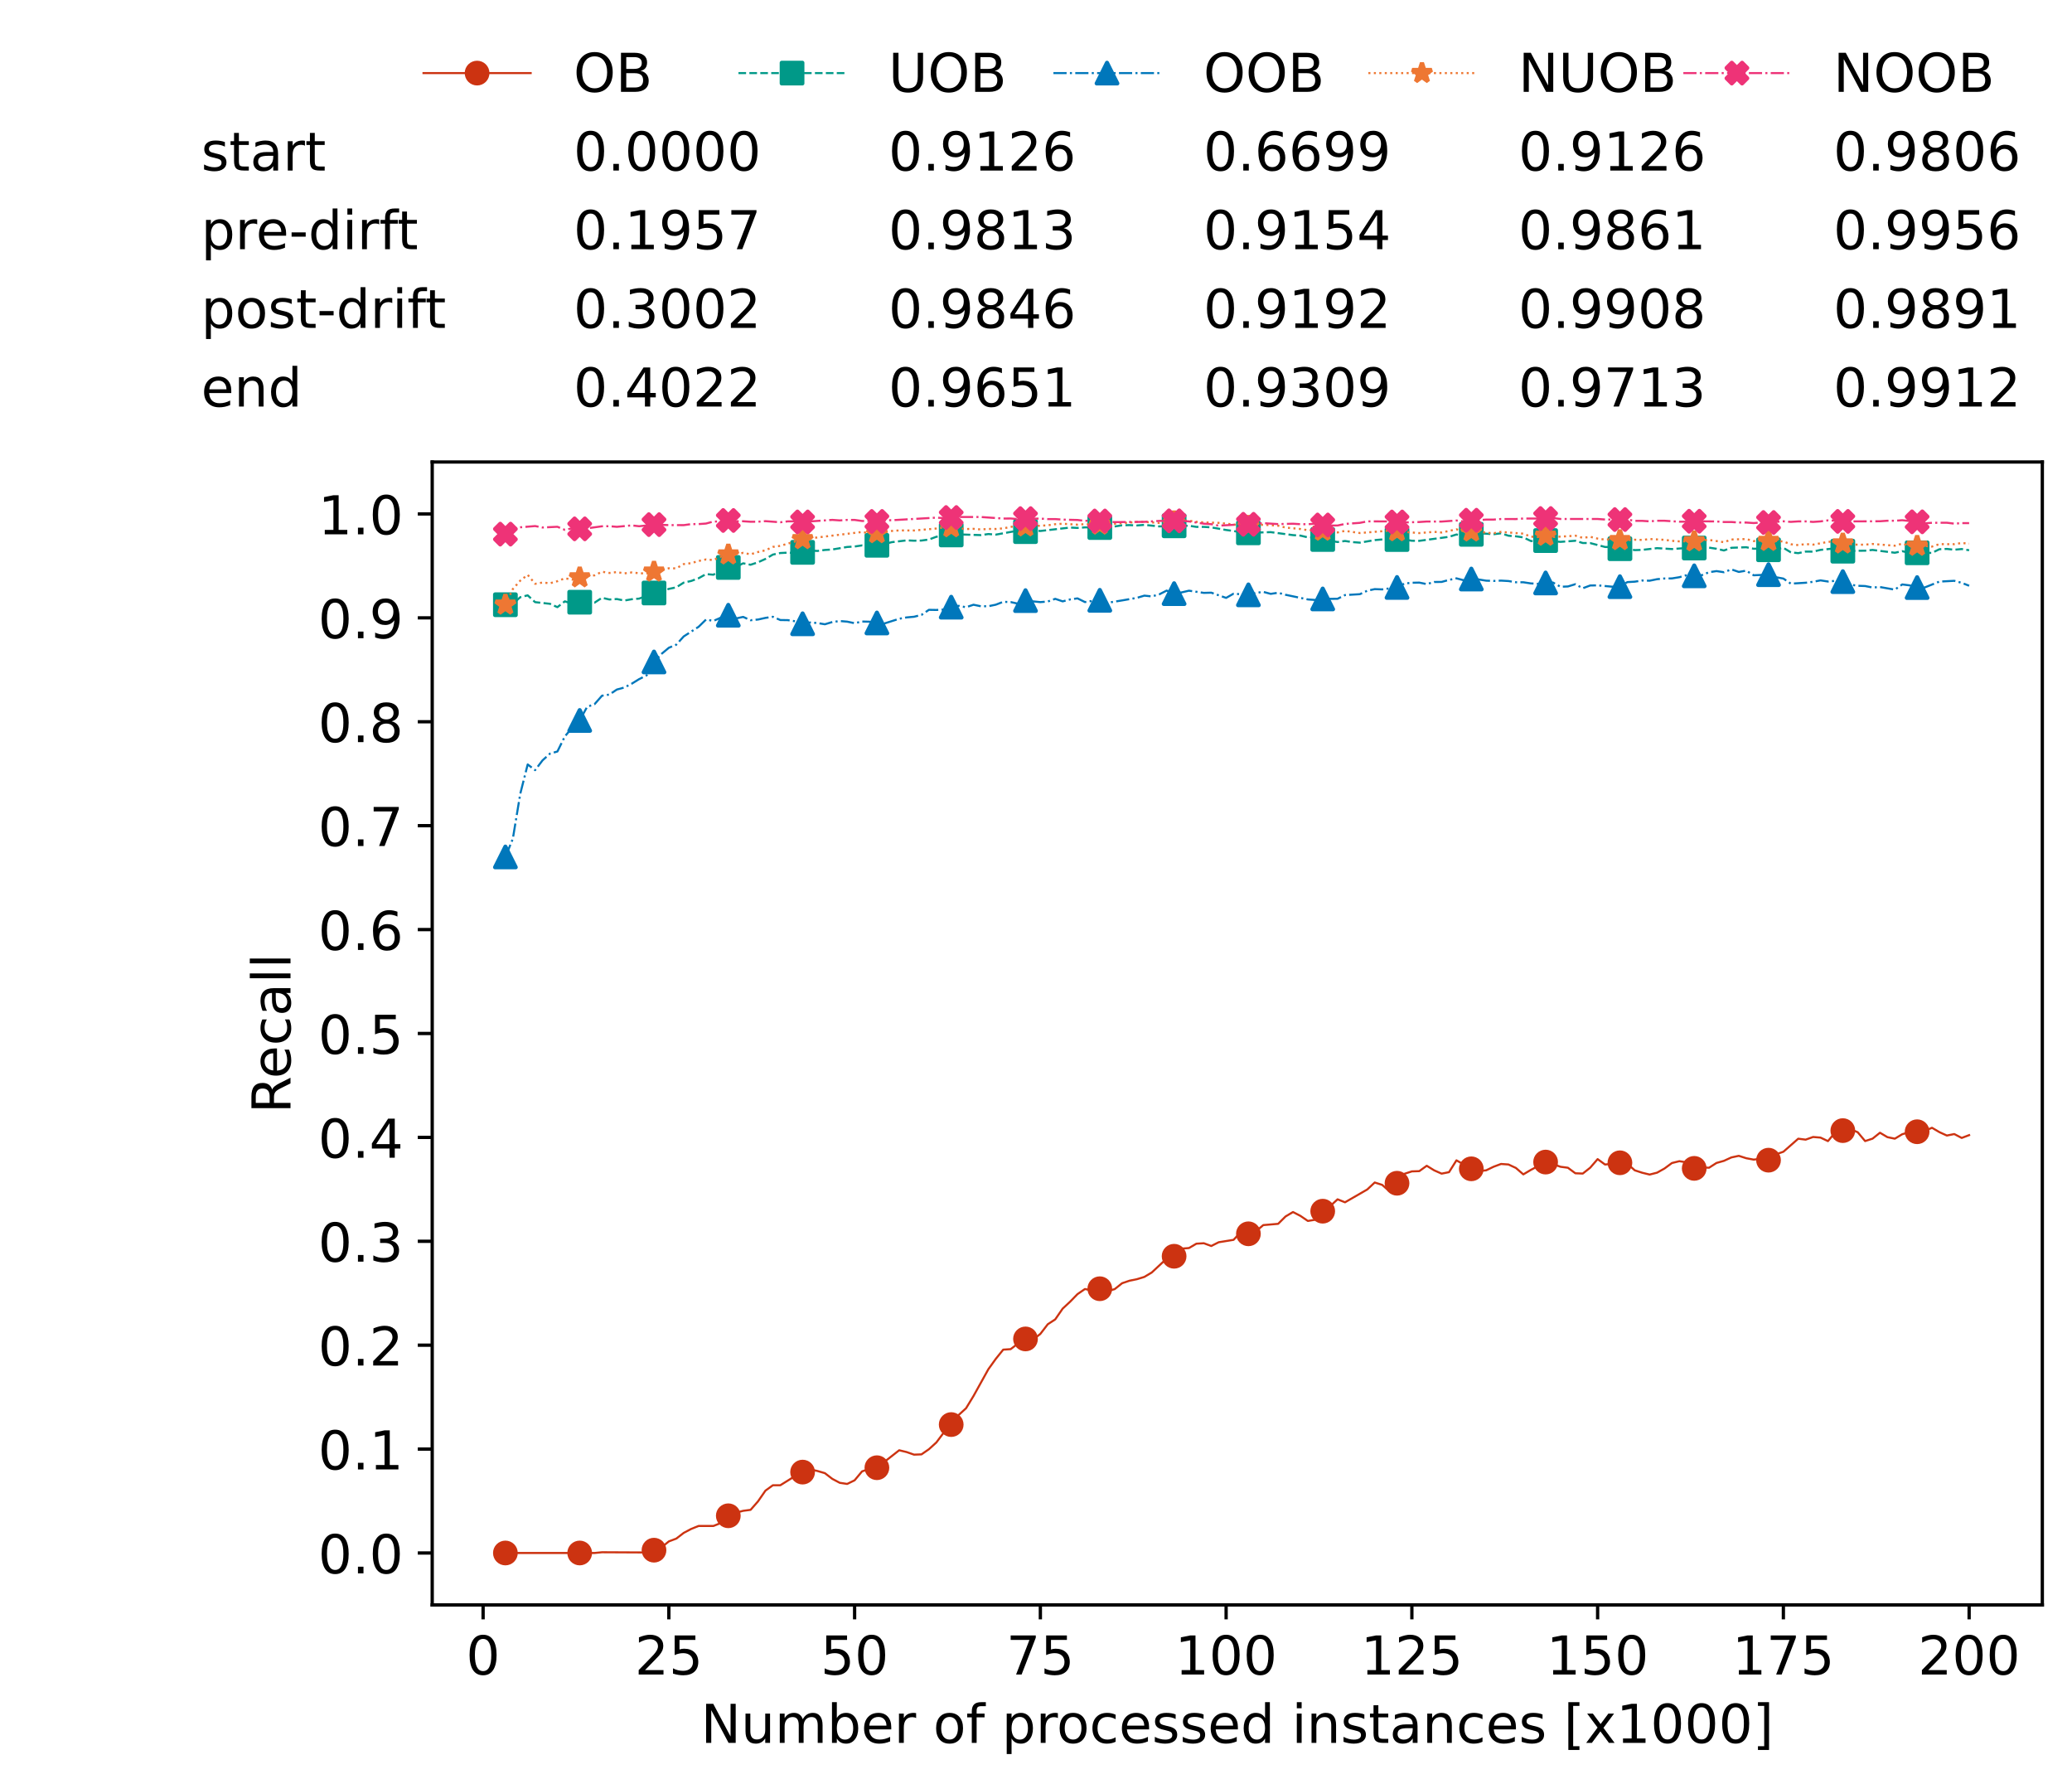 <?xml version="1.0" encoding="utf-8" standalone="no"?>
<!DOCTYPE svg PUBLIC "-//W3C//DTD SVG 1.1//EN"
  "http://www.w3.org/Graphics/SVG/1.1/DTD/svg11.dtd">
<!-- Created with matplotlib (https://matplotlib.org/) -->
<svg height="432.615pt" version="1.1" viewBox="0 0 502.65 432.615" width="502.65pt" xmlns="http://www.w3.org/2000/svg" xmlns:xlink="http://www.w3.org/1999/xlink">
 <defs>
  <style type="text/css">*{stroke-linecap:butt;stroke-linejoin:round;}</style>
 </defs>
 <g id="figure_1">
  <g id="patch_1">
   <path d="M 0 432.615 
L 502.65 432.615 
L 502.65 0 
L 0 0 
z
" style="fill:#ffffff;"/>
  </g>
  <g id="axes_1">
   <g id="patch_2">
    <path d="M 104.85 389.252 
L 495.45 389.252 
L 495.45 112.052 
L 104.85 112.052 
z
" style="fill:#ffffff;"/>
   </g>
   <g id="matplotlib.axis_1">
    <g id="xtick_1">
     <g id="line2d_1">
      <defs>
       <path d="M 0 0 
L 0 3.5 
" id="m25437773b6" style="stroke:#000000;stroke-width:0.8;"/>
      </defs>
      <g>
       <use style="stroke:#000000;stroke-width:0.8;" x="117.197" xlink:href="#m25437773b6" y="389.252"/>
      </g>
     </g>
     <g id="text_1">
      <!-- 0 -->
      <g transform="translate(113.061 406.13)scale(0.13 -0.13)">
       <defs>
        <path d="M 31.781 66.406 
Q 24.172 66.406 20.328 58.906 
Q 16.5 51.422 16.5 36.375 
Q 16.5 21.391 20.328 13.891 
Q 24.172 6.391 31.781 6.391 
Q 39.453 6.391 43.281 13.891 
Q 47.125 21.391 47.125 36.375 
Q 47.125 51.422 43.281 58.906 
Q 39.453 66.406 31.781 66.406 
z
M 31.781 74.219 
Q 44.047 74.219 50.516 64.516 
Q 56.984 54.828 56.984 36.375 
Q 56.984 17.969 50.516 8.266 
Q 44.047 -1.422 31.781 -1.422 
Q 19.531 -1.422 13.062 8.266 
Q 6.594 17.969 6.594 36.375 
Q 6.594 54.828 13.062 64.516 
Q 19.531 74.219 31.781 74.219 
z
" id="DejaVuSans-48"/>
       </defs>
       <use xlink:href="#DejaVuSans-48"/>
      </g>
     </g>
    </g>
    <g id="xtick_2">
     <g id="line2d_2">
      <g>
       <use style="stroke:#000000;stroke-width:0.8;" x="162.259" xlink:href="#m25437773b6" y="389.252"/>
      </g>
     </g>
     <g id="text_2">
      <!-- 25 -->
      <g transform="translate(153.988 406.13)scale(0.13 -0.13)">
       <defs>
        <path d="M 19.188 8.297 
L 53.609 8.297 
L 53.609 0 
L 7.328 0 
L 7.328 8.297 
Q 12.938 14.109 22.625 23.891 
Q 32.328 33.688 34.812 36.531 
Q 39.547 41.844 41.422 45.531 
Q 43.312 49.219 43.312 52.781 
Q 43.312 58.594 39.234 62.25 
Q 35.156 65.922 28.609 65.922 
Q 23.969 65.922 18.812 64.312 
Q 13.672 62.703 7.812 59.422 
L 7.812 69.391 
Q 13.766 71.781 18.938 73 
Q 24.125 74.219 28.422 74.219 
Q 39.75 74.219 46.484 68.547 
Q 53.219 62.891 53.219 53.422 
Q 53.219 48.922 51.531 44.891 
Q 49.859 40.875 45.406 35.406 
Q 44.188 33.984 37.641 27.219 
Q 31.109 20.453 19.188 8.297 
z
" id="DejaVuSans-50"/>
        <path d="M 10.797 72.906 
L 49.516 72.906 
L 49.516 64.594 
L 19.828 64.594 
L 19.828 46.734 
Q 21.969 47.469 24.109 47.828 
Q 26.266 48.188 28.422 48.188 
Q 40.625 48.188 47.75 41.5 
Q 54.891 34.812 54.891 23.391 
Q 54.891 11.625 47.562 5.094 
Q 40.234 -1.422 26.906 -1.422 
Q 22.312 -1.422 17.547 -0.641 
Q 12.797 0.141 7.719 1.703 
L 7.719 11.625 
Q 12.109 9.234 16.797 8.062 
Q 21.484 6.891 26.703 6.891 
Q 35.156 6.891 40.078 11.328 
Q 45.016 15.766 45.016 23.391 
Q 45.016 31 40.078 35.438 
Q 35.156 39.891 26.703 39.891 
Q 22.75 39.891 18.812 39.016 
Q 14.891 38.141 10.797 36.281 
z
" id="DejaVuSans-53"/>
       </defs>
       <use xlink:href="#DejaVuSans-50"/>
       <use x="63.623" xlink:href="#DejaVuSans-53"/>
      </g>
     </g>
    </g>
    <g id="xtick_3">
     <g id="line2d_3">
      <g>
       <use style="stroke:#000000;stroke-width:0.8;" x="207.322" xlink:href="#m25437773b6" y="389.252"/>
      </g>
     </g>
     <g id="text_3">
      <!-- 50 -->
      <g transform="translate(199.05 406.13)scale(0.13 -0.13)">
       <use xlink:href="#DejaVuSans-53"/>
       <use x="63.623" xlink:href="#DejaVuSans-48"/>
      </g>
     </g>
    </g>
    <g id="xtick_4">
     <g id="line2d_4">
      <g>
       <use style="stroke:#000000;stroke-width:0.8;" x="252.384" xlink:href="#m25437773b6" y="389.252"/>
      </g>
     </g>
     <g id="text_4">
      <!-- 75 -->
      <g transform="translate(244.113 406.13)scale(0.13 -0.13)">
       <defs>
        <path d="M 8.203 72.906 
L 55.078 72.906 
L 55.078 68.703 
L 28.609 0 
L 18.312 0 
L 43.219 64.594 
L 8.203 64.594 
z
" id="DejaVuSans-55"/>
       </defs>
       <use xlink:href="#DejaVuSans-55"/>
       <use x="63.623" xlink:href="#DejaVuSans-53"/>
      </g>
     </g>
    </g>
    <g id="xtick_5">
     <g id="line2d_5">
      <g>
       <use style="stroke:#000000;stroke-width:0.8;" x="297.446" xlink:href="#m25437773b6" y="389.252"/>
      </g>
     </g>
     <g id="text_5">
      <!-- 100 -->
      <g transform="translate(285.039 406.13)scale(0.13 -0.13)">
       <defs>
        <path d="M 12.406 8.297 
L 28.516 8.297 
L 28.516 63.922 
L 10.984 60.406 
L 10.984 69.391 
L 28.422 72.906 
L 38.281 72.906 
L 38.281 8.297 
L 54.391 8.297 
L 54.391 0 
L 12.406 0 
z
" id="DejaVuSans-49"/>
       </defs>
       <use xlink:href="#DejaVuSans-49"/>
       <use x="63.623" xlink:href="#DejaVuSans-48"/>
       <use x="127.246" xlink:href="#DejaVuSans-48"/>
      </g>
     </g>
    </g>
    <g id="xtick_6">
     <g id="line2d_6">
      <g>
       <use style="stroke:#000000;stroke-width:0.8;" x="342.509" xlink:href="#m25437773b6" y="389.252"/>
      </g>
     </g>
     <g id="text_6">
      <!-- 125 -->
      <g transform="translate(330.102 406.13)scale(0.13 -0.13)">
       <use xlink:href="#DejaVuSans-49"/>
       <use x="63.623" xlink:href="#DejaVuSans-50"/>
       <use x="127.246" xlink:href="#DejaVuSans-53"/>
      </g>
     </g>
    </g>
    <g id="xtick_7">
     <g id="line2d_7">
      <g>
       <use style="stroke:#000000;stroke-width:0.8;" x="387.571" xlink:href="#m25437773b6" y="389.252"/>
      </g>
     </g>
     <g id="text_7">
      <!-- 150 -->
      <g transform="translate(375.164 406.13)scale(0.13 -0.13)">
       <use xlink:href="#DejaVuSans-49"/>
       <use x="63.623" xlink:href="#DejaVuSans-53"/>
       <use x="127.246" xlink:href="#DejaVuSans-48"/>
      </g>
     </g>
    </g>
    <g id="xtick_8">
     <g id="line2d_8">
      <g>
       <use style="stroke:#000000;stroke-width:0.8;" x="432.633" xlink:href="#m25437773b6" y="389.252"/>
      </g>
     </g>
     <g id="text_8">
      <!-- 175 -->
      <g transform="translate(420.226 406.13)scale(0.13 -0.13)">
       <use xlink:href="#DejaVuSans-49"/>
       <use x="63.623" xlink:href="#DejaVuSans-55"/>
       <use x="127.246" xlink:href="#DejaVuSans-53"/>
      </g>
     </g>
    </g>
    <g id="xtick_9">
     <g id="line2d_9">
      <g>
       <use style="stroke:#000000;stroke-width:0.8;" x="477.695" xlink:href="#m25437773b6" y="389.252"/>
      </g>
     </g>
     <g id="text_9">
      <!-- 200 -->
      <g transform="translate(465.289 406.13)scale(0.13 -0.13)">
       <use xlink:href="#DejaVuSans-50"/>
       <use x="63.623" xlink:href="#DejaVuSans-48"/>
       <use x="127.246" xlink:href="#DejaVuSans-48"/>
      </g>
     </g>
    </g>
    <g id="text_10">
     <!-- Number of processed instances [x1000] -->
     <g transform="translate(170.025 422.711)scale(0.13 -0.13)">
      <defs>
       <path d="M 9.812 72.906 
L 23.094 72.906 
L 55.422 11.922 
L 55.422 72.906 
L 64.984 72.906 
L 64.984 0 
L 51.703 0 
L 19.391 60.984 
L 19.391 0 
L 9.812 0 
z
" id="DejaVuSans-78"/>
       <path d="M 8.5 21.578 
L 8.5 54.688 
L 17.484 54.688 
L 17.484 21.922 
Q 17.484 14.156 20.5 10.266 
Q 23.531 6.391 29.594 6.391 
Q 36.859 6.391 41.078 11.031 
Q 45.312 15.672 45.312 23.688 
L 45.312 54.688 
L 54.297 54.688 
L 54.297 0 
L 45.312 0 
L 45.312 8.406 
Q 42.047 3.422 37.719 1 
Q 33.406 -1.422 27.688 -1.422 
Q 18.266 -1.422 13.375 4.438 
Q 8.5 10.297 8.5 21.578 
z
M 31.109 56 
z
" id="DejaVuSans-117"/>
       <path d="M 52 44.188 
Q 55.375 50.25 60.062 53.125 
Q 64.75 56 71.094 56 
Q 79.641 56 84.281 50.016 
Q 88.922 44.047 88.922 33.016 
L 88.922 0 
L 79.891 0 
L 79.891 32.719 
Q 79.891 40.578 77.094 44.375 
Q 74.312 48.188 68.609 48.188 
Q 61.625 48.188 57.562 43.547 
Q 53.516 38.922 53.516 30.906 
L 53.516 0 
L 44.484 0 
L 44.484 32.719 
Q 44.484 40.625 41.703 44.406 
Q 38.922 48.188 33.109 48.188 
Q 26.219 48.188 22.156 43.531 
Q 18.109 38.875 18.109 30.906 
L 18.109 0 
L 9.078 0 
L 9.078 54.688 
L 18.109 54.688 
L 18.109 46.188 
Q 21.188 51.219 25.484 53.609 
Q 29.781 56 35.688 56 
Q 41.656 56 45.828 52.969 
Q 50 49.953 52 44.188 
z
" id="DejaVuSans-109"/>
       <path d="M 48.688 27.297 
Q 48.688 37.203 44.609 42.844 
Q 40.531 48.484 33.406 48.484 
Q 26.266 48.484 22.188 42.844 
Q 18.109 37.203 18.109 27.297 
Q 18.109 17.391 22.188 11.75 
Q 26.266 6.109 33.406 6.109 
Q 40.531 6.109 44.609 11.75 
Q 48.688 17.391 48.688 27.297 
z
M 18.109 46.391 
Q 20.953 51.266 25.266 53.625 
Q 29.594 56 35.594 56 
Q 45.562 56 51.781 48.094 
Q 58.016 40.188 58.016 27.297 
Q 58.016 14.406 51.781 6.484 
Q 45.562 -1.422 35.594 -1.422 
Q 29.594 -1.422 25.266 0.953 
Q 20.953 3.328 18.109 8.203 
L 18.109 0 
L 9.078 0 
L 9.078 75.984 
L 18.109 75.984 
z
" id="DejaVuSans-98"/>
       <path d="M 56.203 29.594 
L 56.203 25.203 
L 14.891 25.203 
Q 15.484 15.922 20.484 11.062 
Q 25.484 6.203 34.422 6.203 
Q 39.594 6.203 44.453 7.469 
Q 49.312 8.734 54.109 11.281 
L 54.109 2.781 
Q 49.266 0.734 44.188 -0.344 
Q 39.109 -1.422 33.891 -1.422 
Q 20.797 -1.422 13.156 6.188 
Q 5.516 13.812 5.516 26.812 
Q 5.516 40.234 12.766 48.109 
Q 20.016 56 32.328 56 
Q 43.359 56 49.781 48.891 
Q 56.203 41.797 56.203 29.594 
z
M 47.219 32.234 
Q 47.125 39.594 43.094 43.984 
Q 39.062 48.391 32.422 48.391 
Q 24.906 48.391 20.391 44.141 
Q 15.875 39.891 15.188 32.172 
z
" id="DejaVuSans-101"/>
       <path d="M 41.109 46.297 
Q 39.594 47.172 37.812 47.578 
Q 36.031 48 33.891 48 
Q 26.266 48 22.188 43.047 
Q 18.109 38.094 18.109 28.812 
L 18.109 0 
L 9.078 0 
L 9.078 54.688 
L 18.109 54.688 
L 18.109 46.188 
Q 20.953 51.172 25.484 53.578 
Q 30.031 56 36.531 56 
Q 37.453 56 38.578 55.875 
Q 39.703 55.766 41.062 55.516 
z
" id="DejaVuSans-114"/>
       <path id="DejaVuSans-32"/>
       <path d="M 30.609 48.391 
Q 23.391 48.391 19.188 42.75 
Q 14.984 37.109 14.984 27.297 
Q 14.984 17.484 19.156 11.844 
Q 23.344 6.203 30.609 6.203 
Q 37.797 6.203 41.984 11.859 
Q 46.188 17.531 46.188 27.297 
Q 46.188 37.016 41.984 42.703 
Q 37.797 48.391 30.609 48.391 
z
M 30.609 56 
Q 42.328 56 49.016 48.375 
Q 55.719 40.766 55.719 27.297 
Q 55.719 13.875 49.016 6.219 
Q 42.328 -1.422 30.609 -1.422 
Q 18.844 -1.422 12.172 6.219 
Q 5.516 13.875 5.516 27.297 
Q 5.516 40.766 12.172 48.375 
Q 18.844 56 30.609 56 
z
" id="DejaVuSans-111"/>
       <path d="M 37.109 75.984 
L 37.109 68.5 
L 28.516 68.5 
Q 23.688 68.5 21.797 66.547 
Q 19.922 64.594 19.922 59.516 
L 19.922 54.688 
L 34.719 54.688 
L 34.719 47.703 
L 19.922 47.703 
L 19.922 0 
L 10.891 0 
L 10.891 47.703 
L 2.297 47.703 
L 2.297 54.688 
L 10.891 54.688 
L 10.891 58.5 
Q 10.891 67.625 15.141 71.797 
Q 19.391 75.984 28.609 75.984 
z
" id="DejaVuSans-102"/>
       <path d="M 18.109 8.203 
L 18.109 -20.797 
L 9.078 -20.797 
L 9.078 54.688 
L 18.109 54.688 
L 18.109 46.391 
Q 20.953 51.266 25.266 53.625 
Q 29.594 56 35.594 56 
Q 45.562 56 51.781 48.094 
Q 58.016 40.188 58.016 27.297 
Q 58.016 14.406 51.781 6.484 
Q 45.562 -1.422 35.594 -1.422 
Q 29.594 -1.422 25.266 0.953 
Q 20.953 3.328 18.109 8.203 
z
M 48.688 27.297 
Q 48.688 37.203 44.609 42.844 
Q 40.531 48.484 33.406 48.484 
Q 26.266 48.484 22.188 42.844 
Q 18.109 37.203 18.109 27.297 
Q 18.109 17.391 22.188 11.75 
Q 26.266 6.109 33.406 6.109 
Q 40.531 6.109 44.609 11.75 
Q 48.688 17.391 48.688 27.297 
z
" id="DejaVuSans-112"/>
       <path d="M 48.781 52.594 
L 48.781 44.188 
Q 44.969 46.297 41.141 47.344 
Q 37.312 48.391 33.406 48.391 
Q 24.656 48.391 19.812 42.844 
Q 14.984 37.312 14.984 27.297 
Q 14.984 17.281 19.812 11.734 
Q 24.656 6.203 33.406 6.203 
Q 37.312 6.203 41.141 7.25 
Q 44.969 8.297 48.781 10.406 
L 48.781 2.094 
Q 45.016 0.344 40.984 -0.531 
Q 36.969 -1.422 32.422 -1.422 
Q 20.062 -1.422 12.781 6.344 
Q 5.516 14.109 5.516 27.297 
Q 5.516 40.672 12.859 48.328 
Q 20.219 56 33.016 56 
Q 37.156 56 41.109 55.141 
Q 45.062 54.297 48.781 52.594 
z
" id="DejaVuSans-99"/>
       <path d="M 44.281 53.078 
L 44.281 44.578 
Q 40.484 46.531 36.375 47.5 
Q 32.281 48.484 27.875 48.484 
Q 21.188 48.484 17.844 46.438 
Q 14.5 44.391 14.5 40.281 
Q 14.5 37.156 16.891 35.375 
Q 19.281 33.594 26.516 31.984 
L 29.594 31.297 
Q 39.156 29.25 43.188 25.516 
Q 47.219 21.781 47.219 15.094 
Q 47.219 7.469 41.188 3.016 
Q 35.156 -1.422 24.609 -1.422 
Q 20.219 -1.422 15.453 -0.562 
Q 10.688 0.297 5.422 2 
L 5.422 11.281 
Q 10.406 8.688 15.234 7.391 
Q 20.062 6.109 24.812 6.109 
Q 31.156 6.109 34.562 8.281 
Q 37.984 10.453 37.984 14.406 
Q 37.984 18.062 35.516 20.016 
Q 33.062 21.969 24.703 23.781 
L 21.578 24.516 
Q 13.234 26.266 9.516 29.906 
Q 5.812 33.547 5.812 39.891 
Q 5.812 47.609 11.281 51.797 
Q 16.75 56 26.812 56 
Q 31.781 56 36.172 55.266 
Q 40.578 54.547 44.281 53.078 
z
" id="DejaVuSans-115"/>
       <path d="M 45.406 46.391 
L 45.406 75.984 
L 54.391 75.984 
L 54.391 0 
L 45.406 0 
L 45.406 8.203 
Q 42.578 3.328 38.25 0.953 
Q 33.938 -1.422 27.875 -1.422 
Q 17.969 -1.422 11.734 6.484 
Q 5.516 14.406 5.516 27.297 
Q 5.516 40.188 11.734 48.094 
Q 17.969 56 27.875 56 
Q 33.938 56 38.25 53.625 
Q 42.578 51.266 45.406 46.391 
z
M 14.797 27.297 
Q 14.797 17.391 18.875 11.75 
Q 22.953 6.109 30.078 6.109 
Q 37.203 6.109 41.297 11.75 
Q 45.406 17.391 45.406 27.297 
Q 45.406 37.203 41.297 42.844 
Q 37.203 48.484 30.078 48.484 
Q 22.953 48.484 18.875 42.844 
Q 14.797 37.203 14.797 27.297 
z
" id="DejaVuSans-100"/>
       <path d="M 9.422 54.688 
L 18.406 54.688 
L 18.406 0 
L 9.422 0 
z
M 9.422 75.984 
L 18.406 75.984 
L 18.406 64.594 
L 9.422 64.594 
z
" id="DejaVuSans-105"/>
       <path d="M 54.891 33.016 
L 54.891 0 
L 45.906 0 
L 45.906 32.719 
Q 45.906 40.484 42.875 44.328 
Q 39.844 48.188 33.797 48.188 
Q 26.516 48.188 22.312 43.547 
Q 18.109 38.922 18.109 30.906 
L 18.109 0 
L 9.078 0 
L 9.078 54.688 
L 18.109 54.688 
L 18.109 46.188 
Q 21.344 51.125 25.703 53.562 
Q 30.078 56 35.797 56 
Q 45.219 56 50.047 50.172 
Q 54.891 44.344 54.891 33.016 
z
" id="DejaVuSans-110"/>
       <path d="M 18.312 70.219 
L 18.312 54.688 
L 36.812 54.688 
L 36.812 47.703 
L 18.312 47.703 
L 18.312 18.016 
Q 18.312 11.328 20.141 9.422 
Q 21.969 7.516 27.594 7.516 
L 36.812 7.516 
L 36.812 0 
L 27.594 0 
Q 17.188 0 13.234 3.875 
Q 9.281 7.766 9.281 18.016 
L 9.281 47.703 
L 2.688 47.703 
L 2.688 54.688 
L 9.281 54.688 
L 9.281 70.219 
z
" id="DejaVuSans-116"/>
       <path d="M 34.281 27.484 
Q 23.391 27.484 19.188 25 
Q 14.984 22.516 14.984 16.5 
Q 14.984 11.719 18.141 8.906 
Q 21.297 6.109 26.703 6.109 
Q 34.188 6.109 38.703 11.406 
Q 43.219 16.703 43.219 25.484 
L 43.219 27.484 
z
M 52.203 31.203 
L 52.203 0 
L 43.219 0 
L 43.219 8.297 
Q 40.141 3.328 35.547 0.953 
Q 30.953 -1.422 24.312 -1.422 
Q 15.922 -1.422 10.953 3.297 
Q 6 8.016 6 15.922 
Q 6 25.141 12.172 29.828 
Q 18.359 34.516 30.609 34.516 
L 43.219 34.516 
L 43.219 35.406 
Q 43.219 41.609 39.141 45 
Q 35.062 48.391 27.688 48.391 
Q 23 48.391 18.547 47.266 
Q 14.109 46.141 10.016 43.891 
L 10.016 52.203 
Q 14.938 54.109 19.578 55.047 
Q 24.219 56 28.609 56 
Q 40.484 56 46.344 49.844 
Q 52.203 43.703 52.203 31.203 
z
" id="DejaVuSans-97"/>
       <path d="M 8.594 75.984 
L 29.297 75.984 
L 29.297 69 
L 17.578 69 
L 17.578 -6.203 
L 29.297 -6.203 
L 29.297 -13.188 
L 8.594 -13.188 
z
" id="DejaVuSans-91"/>
       <path d="M 54.891 54.688 
L 35.109 28.078 
L 55.906 0 
L 45.312 0 
L 29.391 21.484 
L 13.484 0 
L 2.875 0 
L 24.125 28.609 
L 4.688 54.688 
L 15.281 54.688 
L 29.781 35.203 
L 44.281 54.688 
z
" id="DejaVuSans-120"/>
       <path d="M 30.422 75.984 
L 30.422 -13.188 
L 9.719 -13.188 
L 9.719 -6.203 
L 21.391 -6.203 
L 21.391 69 
L 9.719 69 
L 9.719 75.984 
z
" id="DejaVuSans-93"/>
      </defs>
      <use xlink:href="#DejaVuSans-78"/>
      <use x="74.805" xlink:href="#DejaVuSans-117"/>
      <use x="138.184" xlink:href="#DejaVuSans-109"/>
      <use x="235.596" xlink:href="#DejaVuSans-98"/>
      <use x="299.072" xlink:href="#DejaVuSans-101"/>
      <use x="360.596" xlink:href="#DejaVuSans-114"/>
      <use x="401.709" xlink:href="#DejaVuSans-32"/>
      <use x="433.496" xlink:href="#DejaVuSans-111"/>
      <use x="494.678" xlink:href="#DejaVuSans-102"/>
      <use x="529.883" xlink:href="#DejaVuSans-32"/>
      <use x="561.67" xlink:href="#DejaVuSans-112"/>
      <use x="625.146" xlink:href="#DejaVuSans-114"/>
      <use x="664.01" xlink:href="#DejaVuSans-111"/>
      <use x="725.191" xlink:href="#DejaVuSans-99"/>
      <use x="780.172" xlink:href="#DejaVuSans-101"/>
      <use x="841.695" xlink:href="#DejaVuSans-115"/>
      <use x="893.795" xlink:href="#DejaVuSans-115"/>
      <use x="945.895" xlink:href="#DejaVuSans-101"/>
      <use x="1007.418" xlink:href="#DejaVuSans-100"/>
      <use x="1070.895" xlink:href="#DejaVuSans-32"/>
      <use x="1102.682" xlink:href="#DejaVuSans-105"/>
      <use x="1130.465" xlink:href="#DejaVuSans-110"/>
      <use x="1193.844" xlink:href="#DejaVuSans-115"/>
      <use x="1245.943" xlink:href="#DejaVuSans-116"/>
      <use x="1285.152" xlink:href="#DejaVuSans-97"/>
      <use x="1346.432" xlink:href="#DejaVuSans-110"/>
      <use x="1409.811" xlink:href="#DejaVuSans-99"/>
      <use x="1464.791" xlink:href="#DejaVuSans-101"/>
      <use x="1526.314" xlink:href="#DejaVuSans-115"/>
      <use x="1578.414" xlink:href="#DejaVuSans-32"/>
      <use x="1610.201" xlink:href="#DejaVuSans-91"/>
      <use x="1649.215" xlink:href="#DejaVuSans-120"/>
      <use x="1708.395" xlink:href="#DejaVuSans-49"/>
      <use x="1772.018" xlink:href="#DejaVuSans-48"/>
      <use x="1835.641" xlink:href="#DejaVuSans-48"/>
      <use x="1899.264" xlink:href="#DejaVuSans-48"/>
      <use x="1962.887" xlink:href="#DejaVuSans-93"/>
     </g>
    </g>
   </g>
   <g id="matplotlib.axis_2">
    <g id="ytick_1">
     <g id="line2d_10">
      <defs>
       <path d="M 0 0 
L -3.5 0 
" id="m605a2b7e82" style="stroke:#000000;stroke-width:0.8;"/>
      </defs>
      <g>
       <use style="stroke:#000000;stroke-width:0.8;" x="104.85" xlink:href="#m605a2b7e82" y="376.652"/>
      </g>
     </g>
     <g id="text_11">
      <!-- 0.0 -->
      <g transform="translate(77.176 381.591)scale(0.13 -0.13)">
       <defs>
        <path d="M 10.688 12.406 
L 21 12.406 
L 21 0 
L 10.688 0 
z
" id="DejaVuSans-46"/>
       </defs>
       <use xlink:href="#DejaVuSans-48"/>
       <use x="63.623" xlink:href="#DejaVuSans-46"/>
       <use x="95.41" xlink:href="#DejaVuSans-48"/>
      </g>
     </g>
    </g>
    <g id="ytick_2">
     <g id="line2d_11">
      <g>
       <use style="stroke:#000000;stroke-width:0.8;" x="104.85" xlink:href="#m605a2b7e82" y="351.452"/>
      </g>
     </g>
     <g id="text_12">
      <!-- 0.1 -->
      <g transform="translate(77.176 356.391)scale(0.13 -0.13)">
       <use xlink:href="#DejaVuSans-48"/>
       <use x="63.623" xlink:href="#DejaVuSans-46"/>
       <use x="95.41" xlink:href="#DejaVuSans-49"/>
      </g>
     </g>
    </g>
    <g id="ytick_3">
     <g id="line2d_12">
      <g>
       <use style="stroke:#000000;stroke-width:0.8;" x="104.85" xlink:href="#m605a2b7e82" y="326.252"/>
      </g>
     </g>
     <g id="text_13">
      <!-- 0.2 -->
      <g transform="translate(77.176 331.191)scale(0.13 -0.13)">
       <use xlink:href="#DejaVuSans-48"/>
       <use x="63.623" xlink:href="#DejaVuSans-46"/>
       <use x="95.41" xlink:href="#DejaVuSans-50"/>
      </g>
     </g>
    </g>
    <g id="ytick_4">
     <g id="line2d_13">
      <g>
       <use style="stroke:#000000;stroke-width:0.8;" x="104.85" xlink:href="#m605a2b7e82" y="301.052"/>
      </g>
     </g>
     <g id="text_14">
      <!-- 0.3 -->
      <g transform="translate(77.176 305.991)scale(0.13 -0.13)">
       <defs>
        <path d="M 40.578 39.312 
Q 47.656 37.797 51.625 33 
Q 55.609 28.219 55.609 21.188 
Q 55.609 10.406 48.188 4.484 
Q 40.766 -1.422 27.094 -1.422 
Q 22.516 -1.422 17.656 -0.516 
Q 12.797 0.391 7.625 2.203 
L 7.625 11.719 
Q 11.719 9.328 16.594 8.109 
Q 21.484 6.891 26.812 6.891 
Q 36.078 6.891 40.938 10.547 
Q 45.797 14.203 45.797 21.188 
Q 45.797 27.641 41.281 31.266 
Q 36.766 34.906 28.719 34.906 
L 20.219 34.906 
L 20.219 43.016 
L 29.109 43.016 
Q 36.375 43.016 40.234 45.922 
Q 44.094 48.828 44.094 54.297 
Q 44.094 59.906 40.109 62.906 
Q 36.141 65.922 28.719 65.922 
Q 24.656 65.922 20.016 65.031 
Q 15.375 64.156 9.812 62.312 
L 9.812 71.094 
Q 15.438 72.656 20.344 73.438 
Q 25.25 74.219 29.594 74.219 
Q 40.828 74.219 47.359 69.109 
Q 53.906 64.016 53.906 55.328 
Q 53.906 49.266 50.438 45.094 
Q 46.969 40.922 40.578 39.312 
z
" id="DejaVuSans-51"/>
       </defs>
       <use xlink:href="#DejaVuSans-48"/>
       <use x="63.623" xlink:href="#DejaVuSans-46"/>
       <use x="95.41" xlink:href="#DejaVuSans-51"/>
      </g>
     </g>
    </g>
    <g id="ytick_5">
     <g id="line2d_14">
      <g>
       <use style="stroke:#000000;stroke-width:0.8;" x="104.85" xlink:href="#m605a2b7e82" y="275.852"/>
      </g>
     </g>
     <g id="text_15">
      <!-- 0.4 -->
      <g transform="translate(77.176 280.791)scale(0.13 -0.13)">
       <defs>
        <path d="M 37.797 64.312 
L 12.891 25.391 
L 37.797 25.391 
z
M 35.203 72.906 
L 47.609 72.906 
L 47.609 25.391 
L 58.016 25.391 
L 58.016 17.188 
L 47.609 17.188 
L 47.609 0 
L 37.797 0 
L 37.797 17.188 
L 4.891 17.188 
L 4.891 26.703 
z
" id="DejaVuSans-52"/>
       </defs>
       <use xlink:href="#DejaVuSans-48"/>
       <use x="63.623" xlink:href="#DejaVuSans-46"/>
       <use x="95.41" xlink:href="#DejaVuSans-52"/>
      </g>
     </g>
    </g>
    <g id="ytick_6">
     <g id="line2d_15">
      <g>
       <use style="stroke:#000000;stroke-width:0.8;" x="104.85" xlink:href="#m605a2b7e82" y="250.652"/>
      </g>
     </g>
     <g id="text_16">
      <!-- 0.5 -->
      <g transform="translate(77.176 255.591)scale(0.13 -0.13)">
       <use xlink:href="#DejaVuSans-48"/>
       <use x="63.623" xlink:href="#DejaVuSans-46"/>
       <use x="95.41" xlink:href="#DejaVuSans-53"/>
      </g>
     </g>
    </g>
    <g id="ytick_7">
     <g id="line2d_16">
      <g>
       <use style="stroke:#000000;stroke-width:0.8;" x="104.85" xlink:href="#m605a2b7e82" y="225.452"/>
      </g>
     </g>
     <g id="text_17">
      <!-- 0.6 -->
      <g transform="translate(77.176 230.391)scale(0.13 -0.13)">
       <defs>
        <path d="M 33.016 40.375 
Q 26.375 40.375 22.484 35.828 
Q 18.609 31.297 18.609 23.391 
Q 18.609 15.531 22.484 10.953 
Q 26.375 6.391 33.016 6.391 
Q 39.656 6.391 43.531 10.953 
Q 47.406 15.531 47.406 23.391 
Q 47.406 31.297 43.531 35.828 
Q 39.656 40.375 33.016 40.375 
z
M 52.594 71.297 
L 52.594 62.312 
Q 48.875 64.062 45.094 64.984 
Q 41.312 65.922 37.594 65.922 
Q 27.828 65.922 22.672 59.328 
Q 17.531 52.734 16.797 39.406 
Q 19.672 43.656 24.016 45.922 
Q 28.375 48.188 33.594 48.188 
Q 44.578 48.188 50.953 41.516 
Q 57.328 34.859 57.328 23.391 
Q 57.328 12.156 50.688 5.359 
Q 44.047 -1.422 33.016 -1.422 
Q 20.359 -1.422 13.672 8.266 
Q 6.984 17.969 6.984 36.375 
Q 6.984 53.656 15.188 63.938 
Q 23.391 74.219 37.203 74.219 
Q 40.922 74.219 44.703 73.484 
Q 48.484 72.75 52.594 71.297 
z
" id="DejaVuSans-54"/>
       </defs>
       <use xlink:href="#DejaVuSans-48"/>
       <use x="63.623" xlink:href="#DejaVuSans-46"/>
       <use x="95.41" xlink:href="#DejaVuSans-54"/>
      </g>
     </g>
    </g>
    <g id="ytick_8">
     <g id="line2d_17">
      <g>
       <use style="stroke:#000000;stroke-width:0.8;" x="104.85" xlink:href="#m605a2b7e82" y="200.252"/>
      </g>
     </g>
     <g id="text_18">
      <!-- 0.7 -->
      <g transform="translate(77.176 205.191)scale(0.13 -0.13)">
       <use xlink:href="#DejaVuSans-48"/>
       <use x="63.623" xlink:href="#DejaVuSans-46"/>
       <use x="95.41" xlink:href="#DejaVuSans-55"/>
      </g>
     </g>
    </g>
    <g id="ytick_9">
     <g id="line2d_18">
      <g>
       <use style="stroke:#000000;stroke-width:0.8;" x="104.85" xlink:href="#m605a2b7e82" y="175.052"/>
      </g>
     </g>
     <g id="text_19">
      <!-- 0.8 -->
      <g transform="translate(77.176 179.991)scale(0.13 -0.13)">
       <defs>
        <path d="M 31.781 34.625 
Q 24.75 34.625 20.719 30.859 
Q 16.703 27.094 16.703 20.516 
Q 16.703 13.922 20.719 10.156 
Q 24.75 6.391 31.781 6.391 
Q 38.812 6.391 42.859 10.172 
Q 46.922 13.969 46.922 20.516 
Q 46.922 27.094 42.891 30.859 
Q 38.875 34.625 31.781 34.625 
z
M 21.922 38.812 
Q 15.578 40.375 12.031 44.719 
Q 8.5 49.078 8.5 55.328 
Q 8.5 64.062 14.719 69.141 
Q 20.953 74.219 31.781 74.219 
Q 42.672 74.219 48.875 69.141 
Q 55.078 64.062 55.078 55.328 
Q 55.078 49.078 51.531 44.719 
Q 48 40.375 41.703 38.812 
Q 48.828 37.156 52.797 32.312 
Q 56.781 27.484 56.781 20.516 
Q 56.781 9.906 50.312 4.234 
Q 43.844 -1.422 31.781 -1.422 
Q 19.734 -1.422 13.25 4.234 
Q 6.781 9.906 6.781 20.516 
Q 6.781 27.484 10.781 32.312 
Q 14.797 37.156 21.922 38.812 
z
M 18.312 54.391 
Q 18.312 48.734 21.844 45.562 
Q 25.391 42.391 31.781 42.391 
Q 38.141 42.391 41.719 45.562 
Q 45.312 48.734 45.312 54.391 
Q 45.312 60.062 41.719 63.234 
Q 38.141 66.406 31.781 66.406 
Q 25.391 66.406 21.844 63.234 
Q 18.312 60.062 18.312 54.391 
z
" id="DejaVuSans-56"/>
       </defs>
       <use xlink:href="#DejaVuSans-48"/>
       <use x="63.623" xlink:href="#DejaVuSans-46"/>
       <use x="95.41" xlink:href="#DejaVuSans-56"/>
      </g>
     </g>
    </g>
    <g id="ytick_10">
     <g id="line2d_19">
      <g>
       <use style="stroke:#000000;stroke-width:0.8;" x="104.85" xlink:href="#m605a2b7e82" y="149.852"/>
      </g>
     </g>
     <g id="text_20">
      <!-- 0.9 -->
      <g transform="translate(77.176 154.791)scale(0.13 -0.13)">
       <defs>
        <path d="M 10.984 1.516 
L 10.984 10.5 
Q 14.703 8.734 18.5 7.812 
Q 22.312 6.891 25.984 6.891 
Q 35.75 6.891 40.891 13.453 
Q 46.047 20.016 46.781 33.406 
Q 43.953 29.203 39.594 26.953 
Q 35.25 24.703 29.984 24.703 
Q 19.047 24.703 12.672 31.312 
Q 6.297 37.938 6.297 49.422 
Q 6.297 60.641 12.938 67.422 
Q 19.578 74.219 30.609 74.219 
Q 43.266 74.219 49.922 64.516 
Q 56.594 54.828 56.594 36.375 
Q 56.594 19.141 48.406 8.859 
Q 40.234 -1.422 26.422 -1.422 
Q 22.703 -1.422 18.891 -0.688 
Q 15.094 0.047 10.984 1.516 
z
M 30.609 32.422 
Q 37.25 32.422 41.125 36.953 
Q 45.016 41.5 45.016 49.422 
Q 45.016 57.281 41.125 61.844 
Q 37.25 66.406 30.609 66.406 
Q 23.969 66.406 20.094 61.844 
Q 16.219 57.281 16.219 49.422 
Q 16.219 41.5 20.094 36.953 
Q 23.969 32.422 30.609 32.422 
z
" id="DejaVuSans-57"/>
       </defs>
       <use xlink:href="#DejaVuSans-48"/>
       <use x="63.623" xlink:href="#DejaVuSans-46"/>
       <use x="95.41" xlink:href="#DejaVuSans-57"/>
      </g>
     </g>
    </g>
    <g id="ytick_11">
     <g id="line2d_20">
      <g>
       <use style="stroke:#000000;stroke-width:0.8;" x="104.85" xlink:href="#m605a2b7e82" y="124.652"/>
      </g>
     </g>
     <g id="text_21">
      <!-- 1.0 -->
      <g transform="translate(77.176 129.591)scale(0.13 -0.13)">
       <use xlink:href="#DejaVuSans-49"/>
       <use x="63.623" xlink:href="#DejaVuSans-46"/>
       <use x="95.41" xlink:href="#DejaVuSans-48"/>
      </g>
     </g>
    </g>
    <g id="text_22">
     <!-- Recall -->
     <g transform="translate(70.472 270.044)rotate(-90)scale(0.13 -0.13)">
      <defs>
       <path d="M 44.391 34.188 
Q 47.562 33.109 50.562 29.594 
Q 53.562 26.078 56.594 19.922 
L 66.609 0 
L 56 0 
L 46.688 18.703 
Q 43.062 26.031 39.672 28.422 
Q 36.281 30.812 30.422 30.812 
L 19.672 30.812 
L 19.672 0 
L 9.812 0 
L 9.812 72.906 
L 32.078 72.906 
Q 44.578 72.906 50.734 67.672 
Q 56.891 62.453 56.891 51.906 
Q 56.891 45.016 53.688 40.469 
Q 50.484 35.938 44.391 34.188 
z
M 19.672 64.797 
L 19.672 38.922 
L 32.078 38.922 
Q 39.203 38.922 42.844 42.219 
Q 46.484 45.516 46.484 51.906 
Q 46.484 58.297 42.844 61.547 
Q 39.203 64.797 32.078 64.797 
z
" id="DejaVuSans-82"/>
       <path d="M 9.422 75.984 
L 18.406 75.984 
L 18.406 0 
L 9.422 0 
z
" id="DejaVuSans-108"/>
      </defs>
      <use xlink:href="#DejaVuSans-82"/>
      <use x="64.982" xlink:href="#DejaVuSans-101"/>
      <use x="126.506" xlink:href="#DejaVuSans-99"/>
      <use x="181.486" xlink:href="#DejaVuSans-97"/>
      <use x="242.766" xlink:href="#DejaVuSans-108"/>
      <use x="270.549" xlink:href="#DejaVuSans-108"/>
     </g>
    </g>
   </g>
   <g id="line2d_21"/>
   <g id="line2d_22"/>
   <g id="line2d_23"/>
   <g id="line2d_24"/>
   <g id="line2d_25"/>
   <g id="line2d_26">
    <path clip-path="url(#p93ce7d4e80)" d="M 122.605 376.652 
L 144.234 376.652 
L 146.037 376.474 
L 156.852 376.527 
L 160.457 375.301 
L 162.259 373.842 
L 164.062 373.164 
L 165.864 371.778 
L 167.667 370.825 
L 169.469 370.098 
L 173.074 370.098 
L 174.877 369.378 
L 176.679 367.628 
L 178.482 366.896 
L 180.284 366.425 
L 182.087 366.189 
L 183.889 364.13 
L 185.692 361.528 
L 187.494 360.224 
L 189.297 360.224 
L 192.902 357.983 
L 194.704 357.034 
L 196.507 356.357 
L 198.309 356.766 
L 200.112 357.292 
L 201.914 358.678 
L 203.717 359.631 
L 205.519 359.904 
L 207.322 359.025 
L 209.124 356.861 
L 210.927 356.247 
L 212.729 355.972 
L 218.137 351.738 
L 219.939 352.172 
L 221.742 352.802 
L 223.544 352.733 
L 225.347 351.487 
L 227.149 349.847 
L 228.952 347.449 
L 230.754 345.507 
L 232.557 343.187 
L 234.359 341.547 
L 236.162 338.582 
L 239.767 332.085 
L 241.569 329.574 
L 243.372 327.334 
L 245.174 327.218 
L 246.976 325.832 
L 248.779 324.737 
L 250.581 324.941 
L 252.384 323.51 
L 254.186 321.173 
L 255.989 319.999 
L 257.791 317.389 
L 259.594 315.711 
L 261.396 313.865 
L 263.199 312.631 
L 265.001 313.01 
L 266.804 312.562 
L 268.606 313.151 
L 270.409 312.659 
L 272.211 311.226 
L 274.014 310.613 
L 275.816 310.247 
L 277.619 309.692 
L 279.421 308.611 
L 283.026 305.245 
L 284.829 304.685 
L 286.631 302.833 
L 288.434 302.693 
L 290.236 301.637 
L 292.039 301.529 
L 293.841 302.197 
L 295.644 301.287 
L 299.249 300.705 
L 301.051 298.779 
L 302.854 299.24 
L 304.656 298.655 
L 306.459 297.128 
L 310.064 296.821 
L 311.866 295.033 
L 313.669 293.959 
L 315.471 294.892 
L 317.274 296.122 
L 319.076 295.829 
L 320.879 293.753 
L 322.681 292.528 
L 324.484 290.874 
L 326.286 291.6 
L 331.694 288.485 
L 333.496 286.796 
L 335.299 287.37 
L 337.101 288.96 
L 338.904 286.977 
L 340.706 284.689 
L 342.509 284.1 
L 344.311 284.041 
L 346.114 282.74 
L 347.916 283.847 
L 349.719 284.646 
L 351.521 284.29 
L 353.324 281.421 
L 356.928 283.478 
L 358.731 284.041 
L 360.533 283.843 
L 362.336 282.972 
L 364.138 282.302 
L 365.941 282.428 
L 367.743 283.268 
L 369.546 284.827 
L 371.348 283.756 
L 374.953 281.842 
L 376.756 282.336 
L 378.558 282.98 
L 380.361 283.218 
L 382.163 284.559 
L 383.966 284.63 
L 385.768 283.209 
L 387.571 281.124 
L 389.373 282.44 
L 392.978 282.017 
L 394.781 282.244 
L 396.583 283.846 
L 398.386 284.429 
L 400.188 284.871 
L 401.991 284.413 
L 403.793 283.404 
L 405.596 282.074 
L 407.398 281.628 
L 409.201 281.918 
L 411.003 283.371 
L 412.806 283.14 
L 414.608 283.212 
L 416.411 282.054 
L 418.213 281.544 
L 420.016 280.715 
L 421.818 280.329 
L 423.621 280.908 
L 425.423 281.245 
L 427.226 281.03 
L 429.028 281.383 
L 430.831 279.969 
L 432.633 279.336 
L 436.238 276.174 
L 438.041 276.402 
L 439.843 275.757 
L 441.646 275.908 
L 443.448 276.758 
L 445.251 274.589 
L 448.856 273.841 
L 450.658 274.6 
L 452.461 276.749 
L 454.263 276.163 
L 456.066 274.726 
L 457.868 275.796 
L 459.671 276.17 
L 461.473 275.086 
L 463.276 274.57 
L 466.881 274.293 
L 468.683 273.521 
L 470.485 274.582 
L 472.288 275.407 
L 474.09 275.045 
L 475.893 275.987 
L 477.695 275.309 
L 477.695 275.309 
" style="fill:none;stroke:#cc3311;stroke-linecap:square;stroke-width:0.5;"/>
    <defs>
     <path d="M 0 2.5 
C 0.663 2.5 1.299 2.237 1.768 1.768 
C 2.237 1.299 2.5 0.663 2.5 0 
C 2.5 -0.663 2.237 -1.299 1.768 -1.768 
C 1.299 -2.237 0.663 -2.5 0 -2.5 
C -0.663 -2.5 -1.299 -2.237 -1.768 -1.768 
C -2.237 -1.299 -2.5 -0.663 -2.5 0 
C -2.5 0.663 -2.237 1.299 -1.768 1.768 
C -1.299 2.237 -0.663 2.5 0 2.5 
z
" id="m747ab3efe2" style="stroke:#cc3311;"/>
    </defs>
    <g clip-path="url(#p93ce7d4e80)">
     <use style="fill:#cc3311;stroke:#cc3311;" x="122.605" xlink:href="#m747ab3efe2" y="376.652"/>
     <use style="fill:#cc3311;stroke:#cc3311;" x="140.629" xlink:href="#m747ab3efe2" y="376.652"/>
     <use style="fill:#cc3311;stroke:#cc3311;" x="158.654" xlink:href="#m747ab3efe2" y="375.97"/>
     <use style="fill:#cc3311;stroke:#cc3311;" x="176.679" xlink:href="#m747ab3efe2" y="367.628"/>
     <use style="fill:#cc3311;stroke:#cc3311;" x="194.704" xlink:href="#m747ab3efe2" y="357.034"/>
     <use style="fill:#cc3311;stroke:#cc3311;" x="212.729" xlink:href="#m747ab3efe2" y="355.972"/>
     <use style="fill:#cc3311;stroke:#cc3311;" x="230.754" xlink:href="#m747ab3efe2" y="345.507"/>
     <use style="fill:#cc3311;stroke:#cc3311;" x="248.779" xlink:href="#m747ab3efe2" y="324.737"/>
     <use style="fill:#cc3311;stroke:#cc3311;" x="266.804" xlink:href="#m747ab3efe2" y="312.562"/>
     <use style="fill:#cc3311;stroke:#cc3311;" x="284.829" xlink:href="#m747ab3efe2" y="304.685"/>
     <use style="fill:#cc3311;stroke:#cc3311;" x="302.854" xlink:href="#m747ab3efe2" y="299.24"/>
     <use style="fill:#cc3311;stroke:#cc3311;" x="320.879" xlink:href="#m747ab3efe2" y="293.753"/>
     <use style="fill:#cc3311;stroke:#cc3311;" x="338.904" xlink:href="#m747ab3efe2" y="286.977"/>
     <use style="fill:#cc3311;stroke:#cc3311;" x="356.928" xlink:href="#m747ab3efe2" y="283.478"/>
     <use style="fill:#cc3311;stroke:#cc3311;" x="374.953" xlink:href="#m747ab3efe2" y="281.842"/>
     <use style="fill:#cc3311;stroke:#cc3311;" x="392.978" xlink:href="#m747ab3efe2" y="282.017"/>
     <use style="fill:#cc3311;stroke:#cc3311;" x="411.003" xlink:href="#m747ab3efe2" y="283.371"/>
     <use style="fill:#cc3311;stroke:#cc3311;" x="429.028" xlink:href="#m747ab3efe2" y="281.383"/>
     <use style="fill:#cc3311;stroke:#cc3311;" x="447.053" xlink:href="#m747ab3efe2" y="274.212"/>
     <use style="fill:#cc3311;stroke:#cc3311;" x="465.078" xlink:href="#m747ab3efe2" y="274.485"/>
    </g>
   </g>
   <g id="line2d_27"/>
   <g id="line2d_28"/>
   <g id="line2d_29"/>
   <g id="line2d_30"/>
   <g id="line2d_31">
    <path clip-path="url(#p93ce7d4e80)" d="M 122.605 146.671 
L 124.407 146.462 
L 126.21 144.845 
L 128.012 144.391 
L 129.815 146.043 
L 133.419 146.444 
L 135.222 147.256 
L 137.024 145.842 
L 138.827 146.433 
L 142.432 145.673 
L 144.234 146.163 
L 146.037 144.983 
L 147.839 145.396 
L 149.642 145.285 
L 151.444 145.654 
L 153.247 145.336 
L 155.049 145.186 
L 158.654 143.819 
L 160.457 143.408 
L 162.259 142.826 
L 164.062 142.449 
L 165.864 141.301 
L 167.667 140.908 
L 169.469 140.247 
L 171.272 139.235 
L 173.074 139.39 
L 174.877 138.276 
L 176.679 137.627 
L 178.482 137.519 
L 180.284 136.621 
L 182.087 136.971 
L 183.889 136.372 
L 185.692 135.561 
L 187.494 134.505 
L 189.297 134.127 
L 191.099 134.036 
L 192.902 134.132 
L 194.704 133.96 
L 196.507 133.536 
L 198.309 133.621 
L 200.112 133.382 
L 201.914 133.27 
L 205.519 132.657 
L 207.322 132.548 
L 209.124 132.28 
L 210.927 132.485 
L 214.532 131.965 
L 216.334 131.494 
L 219.939 131.059 
L 221.742 131.141 
L 223.544 131.101 
L 225.347 130.854 
L 227.149 130.185 
L 228.952 129.88 
L 232.557 129.608 
L 237.964 129.781 
L 239.767 129.523 
L 241.569 129.666 
L 246.976 128.69 
L 248.779 128.93 
L 250.581 128.643 
L 252.384 128.783 
L 259.594 127.949 
L 261.396 128.039 
L 263.199 127.907 
L 268.606 127.972 
L 272.211 127.401 
L 274.014 127.358 
L 275.816 127.441 
L 277.619 127.297 
L 281.224 127.671 
L 288.434 127.513 
L 290.236 127.785 
L 292.039 127.782 
L 293.841 127.904 
L 297.446 128.542 
L 299.249 128.775 
L 301.051 129.138 
L 302.854 129.237 
L 308.261 129.061 
L 313.669 129.786 
L 315.471 129.903 
L 317.274 130.329 
L 319.076 130.33 
L 320.879 130.841 
L 324.484 131.461 
L 326.286 131.206 
L 328.089 131.477 
L 329.891 131.611 
L 333.496 130.992 
L 337.101 130.679 
L 338.904 130.856 
L 340.706 130.865 
L 342.509 131.152 
L 344.311 131.173 
L 351.521 130.198 
L 353.324 129.631 
L 355.126 129.991 
L 356.928 129.592 
L 358.731 129.309 
L 362.336 129.564 
L 364.138 129.347 
L 365.941 129.93 
L 367.743 130.073 
L 369.546 130.332 
L 371.348 131.199 
L 373.151 131.398 
L 374.953 131.108 
L 378.558 131.419 
L 382.163 131.152 
L 383.966 131.696 
L 385.768 131.714 
L 389.373 132.659 
L 391.176 132.684 
L 392.978 133.075 
L 394.781 133.117 
L 396.583 133.421 
L 398.386 133.364 
L 401.991 132.945 
L 405.596 133.163 
L 409.201 132.9 
L 412.806 132.985 
L 414.608 132.817 
L 416.411 133.094 
L 418.213 133.51 
L 420.016 132.855 
L 423.621 132.724 
L 425.423 133.091 
L 427.226 133.058 
L 429.028 133.336 
L 430.831 133.204 
L 432.633 132.865 
L 434.436 133.957 
L 436.238 134.16 
L 438.041 133.773 
L 439.843 133.792 
L 441.646 133.364 
L 445.251 132.986 
L 447.053 133.68 
L 450.658 133.585 
L 452.461 133.56 
L 454.263 133.378 
L 459.671 134.061 
L 461.473 133.678 
L 463.276 134.112 
L 468.683 134.092 
L 470.485 133.206 
L 472.288 133.133 
L 474.09 133.329 
L 475.893 133.161 
L 477.695 133.452 
L 477.695 133.452 
" style="fill:none;stroke:#009988;stroke-dasharray:1.85,0.8;stroke-dashoffset:0;stroke-width:0.5;"/>
    <defs>
     <path d="M -2.5 2.5 
L 2.5 2.5 
L 2.5 -2.5 
L -2.5 -2.5 
z
" id="m2c9060b326" style="stroke:#009988;stroke-linejoin:miter;"/>
    </defs>
    <g clip-path="url(#p93ce7d4e80)">
     <use style="fill:#009988;stroke:#009988;stroke-linejoin:miter;" x="122.605" xlink:href="#m2c9060b326" y="146.671"/>
     <use style="fill:#009988;stroke:#009988;stroke-linejoin:miter;" x="140.629" xlink:href="#m2c9060b326" y="146.056"/>
     <use style="fill:#009988;stroke:#009988;stroke-linejoin:miter;" x="158.654" xlink:href="#m2c9060b326" y="143.819"/>
     <use style="fill:#009988;stroke:#009988;stroke-linejoin:miter;" x="176.679" xlink:href="#m2c9060b326" y="137.627"/>
     <use style="fill:#009988;stroke:#009988;stroke-linejoin:miter;" x="194.704" xlink:href="#m2c9060b326" y="133.96"/>
     <use style="fill:#009988;stroke:#009988;stroke-linejoin:miter;" x="212.729" xlink:href="#m2c9060b326" y="132.252"/>
     <use style="fill:#009988;stroke:#009988;stroke-linejoin:miter;" x="230.754" xlink:href="#m2c9060b326" y="129.739"/>
     <use style="fill:#009988;stroke:#009988;stroke-linejoin:miter;" x="248.779" xlink:href="#m2c9060b326" y="128.93"/>
     <use style="fill:#009988;stroke:#009988;stroke-linejoin:miter;" x="266.804" xlink:href="#m2c9060b326" y="127.94"/>
     <use style="fill:#009988;stroke:#009988;stroke-linejoin:miter;" x="284.829" xlink:href="#m2c9060b326" y="127.522"/>
     <use style="fill:#009988;stroke:#009988;stroke-linejoin:miter;" x="302.854" xlink:href="#m2c9060b326" y="129.237"/>
     <use style="fill:#009988;stroke:#009988;stroke-linejoin:miter;" x="320.879" xlink:href="#m2c9060b326" y="130.841"/>
     <use style="fill:#009988;stroke:#009988;stroke-linejoin:miter;" x="338.904" xlink:href="#m2c9060b326" y="130.856"/>
     <use style="fill:#009988;stroke:#009988;stroke-linejoin:miter;" x="356.928" xlink:href="#m2c9060b326" y="129.592"/>
     <use style="fill:#009988;stroke:#009988;stroke-linejoin:miter;" x="374.953" xlink:href="#m2c9060b326" y="131.108"/>
     <use style="fill:#009988;stroke:#009988;stroke-linejoin:miter;" x="392.978" xlink:href="#m2c9060b326" y="133.075"/>
     <use style="fill:#009988;stroke:#009988;stroke-linejoin:miter;" x="411.003" xlink:href="#m2c9060b326" y="132.91"/>
     <use style="fill:#009988;stroke:#009988;stroke-linejoin:miter;" x="429.028" xlink:href="#m2c9060b326" y="133.336"/>
     <use style="fill:#009988;stroke:#009988;stroke-linejoin:miter;" x="447.053" xlink:href="#m2c9060b326" y="133.68"/>
     <use style="fill:#009988;stroke:#009988;stroke-linejoin:miter;" x="465.078" xlink:href="#m2c9060b326" y="134.075"/>
    </g>
   </g>
   <g id="line2d_32"/>
   <g id="line2d_33"/>
   <g id="line2d_34"/>
   <g id="line2d_35"/>
   <g id="line2d_36">
    <path clip-path="url(#p93ce7d4e80)" d="M 122.605 207.836 
L 124.407 203.444 
L 126.21 192.526 
L 128.012 185.401 
L 129.815 186.785 
L 131.617 184.409 
L 133.419 182.782 
L 135.222 182.265 
L 137.024 178.609 
L 138.827 176.465 
L 140.629 174.733 
L 142.432 171.434 
L 144.234 170.786 
L 146.037 168.738 
L 147.839 168.451 
L 149.642 167.238 
L 151.444 166.748 
L 153.247 165.823 
L 155.049 164.713 
L 156.852 163.812 
L 158.654 160.545 
L 160.457 158.609 
L 162.259 157.103 
L 164.062 156.354 
L 165.864 154.356 
L 169.469 152.026 
L 171.272 150.264 
L 173.074 150.588 
L 174.877 149.802 
L 176.679 149.214 
L 178.482 150.008 
L 180.284 149.621 
L 182.087 150.428 
L 183.889 150.256 
L 185.692 149.858 
L 187.494 149.594 
L 189.297 150.378 
L 191.099 150.406 
L 192.902 150.673 
L 194.704 151.287 
L 196.507 150.971 
L 198.309 151.109 
L 200.112 151.407 
L 201.914 150.861 
L 203.717 150.619 
L 205.519 150.77 
L 207.322 151.15 
L 209.124 150.737 
L 210.927 150.786 
L 212.729 151.086 
L 214.532 151.217 
L 218.137 150.073 
L 219.939 149.746 
L 221.742 149.582 
L 223.544 149.131 
L 225.347 147.905 
L 227.149 147.935 
L 228.952 147.836 
L 230.754 147.258 
L 232.557 146.936 
L 234.359 147.276 
L 236.162 146.668 
L 237.964 147.042 
L 239.767 147.032 
L 241.569 146.658 
L 243.372 145.963 
L 245.174 146.018 
L 246.976 146.417 
L 248.779 145.667 
L 252.384 146.032 
L 254.186 145.887 
L 255.989 145.237 
L 257.791 145.852 
L 259.594 145.385 
L 261.396 145.127 
L 263.199 146.021 
L 265.001 145.741 
L 266.804 145.592 
L 268.606 146.205 
L 272.211 145.623 
L 275.816 144.994 
L 277.619 144.46 
L 279.421 144.653 
L 281.224 144.153 
L 283.026 143.235 
L 284.829 143.973 
L 286.631 143.681 
L 288.434 143.261 
L 292.039 143.793 
L 293.841 143.744 
L 297.446 145.01 
L 299.249 143.988 
L 302.854 144.268 
L 304.656 143.802 
L 306.459 143.547 
L 308.261 144.032 
L 310.064 143.763 
L 311.866 144.254 
L 317.274 145.382 
L 319.076 145.511 
L 320.879 145.262 
L 324.484 145.222 
L 326.286 144.326 
L 329.891 144.11 
L 331.694 143.27 
L 333.496 142.881 
L 335.299 142.945 
L 338.904 142.472 
L 340.706 141.53 
L 342.509 141.339 
L 344.311 141.3 
L 346.114 141.669 
L 347.916 141.149 
L 349.719 141.138 
L 351.521 140.642 
L 353.324 140.269 
L 355.126 140.739 
L 356.928 140.43 
L 358.731 140.545 
L 360.533 140.833 
L 362.336 140.893 
L 364.138 140.819 
L 365.941 140.921 
L 367.743 141.218 
L 369.546 141.218 
L 371.348 141.494 
L 373.151 141.592 
L 374.953 141.381 
L 376.756 141.291 
L 378.558 142.307 
L 380.361 142.237 
L 382.163 141.688 
L 383.966 142.67 
L 385.768 142.002 
L 387.571 141.969 
L 391.176 142.299 
L 392.978 142.286 
L 394.781 141.179 
L 396.583 141.075 
L 398.386 140.793 
L 400.188 140.842 
L 401.991 140.473 
L 403.793 140.302 
L 405.596 140.286 
L 407.398 139.99 
L 409.201 139.486 
L 411.003 139.656 
L 412.806 139.508 
L 414.608 138.778 
L 416.411 138.511 
L 418.213 138.784 
L 420.016 138.093 
L 421.818 138.712 
L 423.621 138.404 
L 425.423 139.523 
L 429.028 139.373 
L 430.831 139.992 
L 432.633 140.324 
L 434.436 141.556 
L 438.041 141.335 
L 439.843 141.105 
L 441.646 140.758 
L 443.448 141.039 
L 445.251 140.874 
L 447.053 141.059 
L 448.856 141.796 
L 450.658 142.069 
L 452.461 142.133 
L 454.263 142.491 
L 456.066 142.375 
L 459.671 143.011 
L 461.473 141.744 
L 463.276 141.974 
L 465.078 142.502 
L 466.881 142.494 
L 470.485 141.058 
L 474.09 140.865 
L 475.893 141.358 
L 477.695 142.064 
L 477.695 142.064 
" style="fill:none;stroke:#0077bb;stroke-dasharray:3.2,0.8,0.5,0.8;stroke-dashoffset:0;stroke-width:0.5;"/>
    <defs>
     <path d="M 0 -2.5 
L -2.5 2.5 
L 2.5 2.5 
z
" id="m6b6d3e5605" style="stroke:#0077bb;stroke-linejoin:miter;"/>
    </defs>
    <g clip-path="url(#p93ce7d4e80)">
     <use style="fill:#0077bb;stroke:#0077bb;stroke-linejoin:miter;" x="122.605" xlink:href="#m6b6d3e5605" y="207.836"/>
     <use style="fill:#0077bb;stroke:#0077bb;stroke-linejoin:miter;" x="140.629" xlink:href="#m6b6d3e5605" y="174.733"/>
     <use style="fill:#0077bb;stroke:#0077bb;stroke-linejoin:miter;" x="158.654" xlink:href="#m6b6d3e5605" y="160.545"/>
     <use style="fill:#0077bb;stroke:#0077bb;stroke-linejoin:miter;" x="176.679" xlink:href="#m6b6d3e5605" y="149.214"/>
     <use style="fill:#0077bb;stroke:#0077bb;stroke-linejoin:miter;" x="194.704" xlink:href="#m6b6d3e5605" y="151.287"/>
     <use style="fill:#0077bb;stroke:#0077bb;stroke-linejoin:miter;" x="212.729" xlink:href="#m6b6d3e5605" y="151.086"/>
     <use style="fill:#0077bb;stroke:#0077bb;stroke-linejoin:miter;" x="230.754" xlink:href="#m6b6d3e5605" y="147.258"/>
     <use style="fill:#0077bb;stroke:#0077bb;stroke-linejoin:miter;" x="248.779" xlink:href="#m6b6d3e5605" y="145.667"/>
     <use style="fill:#0077bb;stroke:#0077bb;stroke-linejoin:miter;" x="266.804" xlink:href="#m6b6d3e5605" y="145.592"/>
     <use style="fill:#0077bb;stroke:#0077bb;stroke-linejoin:miter;" x="284.829" xlink:href="#m6b6d3e5605" y="143.973"/>
     <use style="fill:#0077bb;stroke:#0077bb;stroke-linejoin:miter;" x="302.854" xlink:href="#m6b6d3e5605" y="144.268"/>
     <use style="fill:#0077bb;stroke:#0077bb;stroke-linejoin:miter;" x="320.879" xlink:href="#m6b6d3e5605" y="145.262"/>
     <use style="fill:#0077bb;stroke:#0077bb;stroke-linejoin:miter;" x="338.904" xlink:href="#m6b6d3e5605" y="142.472"/>
     <use style="fill:#0077bb;stroke:#0077bb;stroke-linejoin:miter;" x="356.928" xlink:href="#m6b6d3e5605" y="140.43"/>
     <use style="fill:#0077bb;stroke:#0077bb;stroke-linejoin:miter;" x="374.953" xlink:href="#m6b6d3e5605" y="141.381"/>
     <use style="fill:#0077bb;stroke:#0077bb;stroke-linejoin:miter;" x="392.978" xlink:href="#m6b6d3e5605" y="142.286"/>
     <use style="fill:#0077bb;stroke:#0077bb;stroke-linejoin:miter;" x="411.003" xlink:href="#m6b6d3e5605" y="139.656"/>
     <use style="fill:#0077bb;stroke:#0077bb;stroke-linejoin:miter;" x="429.028" xlink:href="#m6b6d3e5605" y="139.373"/>
     <use style="fill:#0077bb;stroke:#0077bb;stroke-linejoin:miter;" x="447.053" xlink:href="#m6b6d3e5605" y="141.059"/>
     <use style="fill:#0077bb;stroke:#0077bb;stroke-linejoin:miter;" x="465.078" xlink:href="#m6b6d3e5605" y="142.502"/>
    </g>
   </g>
   <g id="line2d_37"/>
   <g id="line2d_38"/>
   <g id="line2d_39"/>
   <g id="line2d_40"/>
   <g id="line2d_41">
    <path clip-path="url(#p93ce7d4e80)" d="M 122.605 146.671 
L 124.407 142.862 
L 126.21 140.83 
L 128.012 139.411 
L 129.815 141.592 
L 131.617 141.289 
L 133.419 141.457 
L 135.222 140.964 
L 137.024 140.249 
L 138.827 140.587 
L 140.629 140.054 
L 142.432 139.646 
L 144.234 139.546 
L 146.037 138.66 
L 147.839 138.964 
L 149.642 138.747 
L 151.444 139.069 
L 153.247 138.834 
L 155.049 139.027 
L 156.852 139.095 
L 162.259 137.826 
L 164.062 137.843 
L 165.864 136.811 
L 167.667 136.585 
L 169.469 136.057 
L 171.272 135.683 
L 173.074 135.838 
L 174.877 135.01 
L 176.679 134.506 
L 178.482 134.42 
L 180.284 134.089 
L 182.087 134.444 
L 183.889 133.879 
L 185.692 133.474 
L 187.494 132.64 
L 189.297 132.388 
L 194.704 130.794 
L 209.124 129.021 
L 210.927 129.345 
L 212.729 129.345 
L 214.532 129.129 
L 216.334 128.776 
L 218.137 128.646 
L 221.742 128.661 
L 227.149 128.187 
L 228.952 127.913 
L 230.754 127.909 
L 234.359 128.304 
L 236.162 128.26 
L 237.964 128.412 
L 239.767 128.282 
L 241.569 128.292 
L 243.372 128.146 
L 246.976 127.462 
L 248.779 127.702 
L 254.186 127.402 
L 255.989 127.136 
L 257.791 127.026 
L 261.396 127.25 
L 263.199 127.117 
L 265.001 127.259 
L 268.606 127.173 
L 275.816 126.587 
L 277.619 126.577 
L 281.224 126.834 
L 284.829 126.451 
L 286.631 126.291 
L 288.434 126.291 
L 290.236 126.563 
L 292.039 126.7 
L 295.644 126.808 
L 299.249 127.202 
L 301.051 127.438 
L 302.854 127.537 
L 306.459 127.263 
L 310.064 127.502 
L 311.866 127.948 
L 315.471 128.303 
L 317.274 128.588 
L 319.076 128.588 
L 324.484 129.136 
L 326.286 128.75 
L 329.891 129.278 
L 337.101 128.692 
L 344.311 129.294 
L 347.916 128.982 
L 349.719 129.153 
L 353.324 128.378 
L 355.126 128.863 
L 358.731 128.908 
L 360.533 129.21 
L 362.336 129.323 
L 364.138 128.996 
L 369.546 129.431 
L 371.348 130.156 
L 373.151 130.256 
L 374.953 129.966 
L 376.756 130.239 
L 380.361 130.051 
L 382.163 129.913 
L 383.966 130.456 
L 385.768 130.195 
L 387.571 130.626 
L 389.373 130.883 
L 391.176 130.78 
L 392.978 131.018 
L 394.781 131.045 
L 396.583 130.899 
L 398.386 130.955 
L 400.188 130.734 
L 403.793 130.924 
L 405.596 131.171 
L 407.398 131.3 
L 411.003 131.308 
L 412.806 131.03 
L 414.608 130.946 
L 418.213 131.5 
L 420.016 130.845 
L 423.621 130.731 
L 425.423 131.23 
L 427.226 131.086 
L 429.028 131.22 
L 430.831 131.215 
L 432.633 131.326 
L 434.436 131.998 
L 436.238 132.212 
L 438.041 131.952 
L 439.843 132.098 
L 443.448 131.425 
L 445.251 131.288 
L 447.053 131.845 
L 450.658 132.116 
L 452.461 132.091 
L 454.263 131.931 
L 459.671 132.355 
L 461.473 131.848 
L 463.276 132.39 
L 466.881 132.404 
L 468.683 132.566 
L 470.485 131.975 
L 474.09 131.982 
L 475.893 131.687 
L 477.695 131.873 
L 477.695 131.873 
" style="fill:none;stroke:#ee7733;stroke-dasharray:0.5,0.825;stroke-dashoffset:0;stroke-width:0.5;"/>
    <defs>
     <path d="M 0 -2.5 
L -0.561 -0.773 
L -2.378 -0.773 
L -0.908 0.295 
L -1.469 2.023 
L -0 0.955 
L 1.469 2.023 
L 0.908 0.295 
L 2.378 -0.773 
L 0.561 -0.773 
z
" id="m4b4ebffb82" style="stroke:#ee7733;stroke-linejoin:bevel;"/>
    </defs>
    <g clip-path="url(#p93ce7d4e80)">
     <use style="fill:#ee7733;stroke:#ee7733;stroke-linejoin:bevel;" x="122.605" xlink:href="#m4b4ebffb82" y="146.671"/>
     <use style="fill:#ee7733;stroke:#ee7733;stroke-linejoin:bevel;" x="140.629" xlink:href="#m4b4ebffb82" y="140.054"/>
     <use style="fill:#ee7733;stroke:#ee7733;stroke-linejoin:bevel;" x="158.654" xlink:href="#m4b4ebffb82" y="138.663"/>
     <use style="fill:#ee7733;stroke:#ee7733;stroke-linejoin:bevel;" x="176.679" xlink:href="#m4b4ebffb82" y="134.506"/>
     <use style="fill:#ee7733;stroke:#ee7733;stroke-linejoin:bevel;" x="194.704" xlink:href="#m4b4ebffb82" y="130.794"/>
     <use style="fill:#ee7733;stroke:#ee7733;stroke-linejoin:bevel;" x="212.729" xlink:href="#m4b4ebffb82" y="129.345"/>
     <use style="fill:#ee7733;stroke:#ee7733;stroke-linejoin:bevel;" x="230.754" xlink:href="#m4b4ebffb82" y="127.909"/>
     <use style="fill:#ee7733;stroke:#ee7733;stroke-linejoin:bevel;" x="248.779" xlink:href="#m4b4ebffb82" y="127.702"/>
     <use style="fill:#ee7733;stroke:#ee7733;stroke-linejoin:bevel;" x="266.804" xlink:href="#m4b4ebffb82" y="127.256"/>
     <use style="fill:#ee7733;stroke:#ee7733;stroke-linejoin:bevel;" x="284.829" xlink:href="#m4b4ebffb82" y="126.451"/>
     <use style="fill:#ee7733;stroke:#ee7733;stroke-linejoin:bevel;" x="302.854" xlink:href="#m4b4ebffb82" y="127.537"/>
     <use style="fill:#ee7733;stroke:#ee7733;stroke-linejoin:bevel;" x="320.879" xlink:href="#m4b4ebffb82" y="128.743"/>
     <use style="fill:#ee7733;stroke:#ee7733;stroke-linejoin:bevel;" x="338.904" xlink:href="#m4b4ebffb82" y="128.869"/>
     <use style="fill:#ee7733;stroke:#ee7733;stroke-linejoin:bevel;" x="356.928" xlink:href="#m4b4ebffb82" y="128.93"/>
     <use style="fill:#ee7733;stroke:#ee7733;stroke-linejoin:bevel;" x="374.953" xlink:href="#m4b4ebffb82" y="129.966"/>
     <use style="fill:#ee7733;stroke:#ee7733;stroke-linejoin:bevel;" x="392.978" xlink:href="#m4b4ebffb82" y="131.018"/>
     <use style="fill:#ee7733;stroke:#ee7733;stroke-linejoin:bevel;" x="411.003" xlink:href="#m4b4ebffb82" y="131.308"/>
     <use style="fill:#ee7733;stroke:#ee7733;stroke-linejoin:bevel;" x="429.028" xlink:href="#m4b4ebffb82" y="131.22"/>
     <use style="fill:#ee7733;stroke:#ee7733;stroke-linejoin:bevel;" x="447.053" xlink:href="#m4b4ebffb82" y="131.845"/>
     <use style="fill:#ee7733;stroke:#ee7733;stroke-linejoin:bevel;" x="465.078" xlink:href="#m4b4ebffb82" y="132.406"/>
    </g>
   </g>
   <g id="line2d_42"/>
   <g id="line2d_43"/>
   <g id="line2d_44"/>
   <g id="line2d_45"/>
   <g id="line2d_46">
    <path clip-path="url(#p93ce7d4e80)" d="M 122.605 129.545 
L 124.407 128.298 
L 126.21 127.891 
L 129.815 127.587 
L 131.617 127.938 
L 135.222 127.756 
L 137.024 128.509 
L 138.827 128.123 
L 140.629 128.266 
L 142.432 128.14 
L 146.037 127.641 
L 147.839 127.619 
L 149.642 127.772 
L 153.247 127.425 
L 155.049 127.632 
L 158.654 127.238 
L 162.259 127.352 
L 165.864 127.366 
L 167.667 127.114 
L 169.469 127.108 
L 171.272 126.979 
L 173.074 126.485 
L 174.877 126.485 
L 176.679 126.233 
L 178.482 126.421 
L 180.284 126.421 
L 182.087 126.541 
L 183.889 126.53 
L 185.692 126.396 
L 189.297 126.669 
L 191.099 126.449 
L 192.902 126.449 
L 194.704 126.586 
L 201.914 126.091 
L 203.717 126.22 
L 205.519 126.099 
L 207.322 126.099 
L 209.124 126.353 
L 210.927 126.353 
L 212.729 126.466 
L 214.532 126.173 
L 216.334 126.173 
L 227.149 125.545 
L 228.952 125.651 
L 232.557 125.392 
L 237.964 125.392 
L 243.372 125.766 
L 245.174 125.751 
L 246.976 125.895 
L 248.779 125.782 
L 252.384 125.782 
L 254.186 125.896 
L 255.989 125.896 
L 257.791 126.023 
L 261.396 126.114 
L 263.199 126.331 
L 265.001 126.225 
L 270.409 126.629 
L 277.619 126.566 
L 281.224 126.341 
L 286.631 126.321 
L 288.434 126.461 
L 292.039 127.01 
L 293.841 127.128 
L 295.644 127.488 
L 306.459 126.884 
L 310.064 127.111 
L 313.669 127.019 
L 315.471 127.136 
L 317.274 127.137 
L 319.076 127.014 
L 320.879 127.325 
L 322.681 127.45 
L 324.484 127.453 
L 326.286 127.067 
L 329.891 126.811 
L 331.694 126.451 
L 337.101 126.459 
L 340.706 126.711 
L 344.311 126.604 
L 346.114 126.484 
L 349.719 126.497 
L 353.324 126.239 
L 355.126 126.481 
L 356.928 126.17 
L 358.731 126.159 
L 360.533 126.015 
L 362.336 126.015 
L 364.138 125.879 
L 367.743 125.89 
L 369.546 125.76 
L 374.953 125.758 
L 376.756 125.641 
L 378.558 125.868 
L 387.571 125.87 
L 389.373 125.999 
L 394.781 126.025 
L 396.583 126.325 
L 398.386 126.325 
L 400.188 126.442 
L 401.991 126.302 
L 403.793 126.302 
L 407.398 126.532 
L 409.201 126.532 
L 411.003 126.415 
L 416.411 126.47 
L 418.213 126.608 
L 420.016 126.603 
L 421.818 126.731 
L 423.621 126.734 
L 425.423 126.858 
L 427.226 126.722 
L 429.028 126.722 
L 432.633 126.432 
L 434.436 126.572 
L 436.238 126.455 
L 438.041 126.455 
L 439.843 126.582 
L 441.646 126.455 
L 443.448 126.211 
L 448.856 126.457 
L 456.066 126.422 
L 457.868 126.295 
L 459.671 126.303 
L 461.473 126.175 
L 465.078 126.561 
L 466.881 126.931 
L 468.683 126.795 
L 472.288 126.779 
L 474.09 127.002 
L 475.893 126.875 
L 477.695 126.875 
L 477.695 126.875 
" style="fill:none;stroke:#ee3377;stroke-dasharray:3.2,0.8,0.5,0.8;stroke-dashoffset:0;stroke-width:0.5;"/>
    <defs>
     <path d="M -1.25 2.5 
L 0 1.25 
L 1.25 2.5 
L 2.5 1.25 
L 1.25 0 
L 2.5 -1.25 
L 1.25 -2.5 
L 0 -1.25 
L -1.25 -2.5 
L -2.5 -1.25 
L -1.25 0 
L -2.5 1.25 
z
" id="m7aa780fc85" style="stroke:#ee3377;stroke-linejoin:miter;"/>
    </defs>
    <g clip-path="url(#p93ce7d4e80)">
     <use style="fill:#ee3377;stroke:#ee3377;stroke-linejoin:miter;" x="122.605" xlink:href="#m7aa780fc85" y="129.545"/>
     <use style="fill:#ee3377;stroke:#ee3377;stroke-linejoin:miter;" x="140.629" xlink:href="#m7aa780fc85" y="128.266"/>
     <use style="fill:#ee3377;stroke:#ee3377;stroke-linejoin:miter;" x="158.654" xlink:href="#m7aa780fc85" y="127.238"/>
     <use style="fill:#ee3377;stroke:#ee3377;stroke-linejoin:miter;" x="176.679" xlink:href="#m7aa780fc85" y="126.233"/>
     <use style="fill:#ee3377;stroke:#ee3377;stroke-linejoin:miter;" x="194.704" xlink:href="#m7aa780fc85" y="126.586"/>
     <use style="fill:#ee3377;stroke:#ee3377;stroke-linejoin:miter;" x="212.729" xlink:href="#m7aa780fc85" y="126.466"/>
     <use style="fill:#ee3377;stroke:#ee3377;stroke-linejoin:miter;" x="230.754" xlink:href="#m7aa780fc85" y="125.514"/>
     <use style="fill:#ee3377;stroke:#ee3377;stroke-linejoin:miter;" x="248.779" xlink:href="#m7aa780fc85" y="125.782"/>
     <use style="fill:#ee3377;stroke:#ee3377;stroke-linejoin:miter;" x="266.804" xlink:href="#m7aa780fc85" y="126.355"/>
     <use style="fill:#ee3377;stroke:#ee3377;stroke-linejoin:miter;" x="284.829" xlink:href="#m7aa780fc85" y="126.321"/>
     <use style="fill:#ee3377;stroke:#ee3377;stroke-linejoin:miter;" x="302.854" xlink:href="#m7aa780fc85" y="127.158"/>
     <use style="fill:#ee3377;stroke:#ee3377;stroke-linejoin:miter;" x="320.879" xlink:href="#m7aa780fc85" y="127.325"/>
     <use style="fill:#ee3377;stroke:#ee3377;stroke-linejoin:miter;" x="338.904" xlink:href="#m7aa780fc85" y="126.595"/>
     <use style="fill:#ee3377;stroke:#ee3377;stroke-linejoin:miter;" x="356.928" xlink:href="#m7aa780fc85" y="126.17"/>
     <use style="fill:#ee3377;stroke:#ee3377;stroke-linejoin:miter;" x="374.953" xlink:href="#m7aa780fc85" y="125.758"/>
     <use style="fill:#ee3377;stroke:#ee3377;stroke-linejoin:miter;" x="392.978" xlink:href="#m7aa780fc85" y="126.011"/>
     <use style="fill:#ee3377;stroke:#ee3377;stroke-linejoin:miter;" x="411.003" xlink:href="#m7aa780fc85" y="126.415"/>
     <use style="fill:#ee3377;stroke:#ee3377;stroke-linejoin:miter;" x="429.028" xlink:href="#m7aa780fc85" y="126.722"/>
     <use style="fill:#ee3377;stroke:#ee3377;stroke-linejoin:miter;" x="447.053" xlink:href="#m7aa780fc85" y="126.457"/>
     <use style="fill:#ee3377;stroke:#ee3377;stroke-linejoin:miter;" x="465.078" xlink:href="#m7aa780fc85" y="126.561"/>
    </g>
   </g>
   <g id="line2d_47"/>
   <g id="line2d_48"/>
   <g id="line2d_49"/>
   <g id="line2d_50"/>
   <g id="patch_3">
    <path d="M 104.85 389.252 
L 104.85 112.052 
" style="fill:none;stroke:#000000;stroke-linecap:square;stroke-linejoin:miter;stroke-width:0.8;"/>
   </g>
   <g id="patch_4">
    <path d="M 495.45 389.252 
L 495.45 112.052 
" style="fill:none;stroke:#000000;stroke-linecap:square;stroke-linejoin:miter;stroke-width:0.8;"/>
   </g>
   <g id="patch_5">
    <path d="M 104.85 389.252 
L 495.45 389.252 
" style="fill:none;stroke:#000000;stroke-linecap:square;stroke-linejoin:miter;stroke-width:0.8;"/>
   </g>
   <g id="patch_6">
    <path d="M 104.85 112.052 
L 495.45 112.052 
" style="fill:none;stroke:#000000;stroke-linecap:square;stroke-linejoin:miter;stroke-width:0.8;"/>
   </g>
   <g id="legend_1">
    <g id="line2d_51"/>
    <g id="line2d_52"/>
    <g id="text_23">
     <!--   -->
     <g transform="translate(48.8 22.278)scale(0.13 -0.13)">
      <use xlink:href="#DejaVuSans-32"/>
     </g>
    </g>
    <g id="line2d_53"/>
    <g id="line2d_54"/>
    <g id="text_24">
     <!-- start -->
     <g transform="translate(48.8 41.36)scale(0.13 -0.13)">
      <use xlink:href="#DejaVuSans-115"/>
      <use x="52.1" xlink:href="#DejaVuSans-116"/>
      <use x="91.309" xlink:href="#DejaVuSans-97"/>
      <use x="152.588" xlink:href="#DejaVuSans-114"/>
      <use x="193.701" xlink:href="#DejaVuSans-116"/>
     </g>
    </g>
    <g id="line2d_55"/>
    <g id="line2d_56"/>
    <g id="text_25">
     <!-- pre-dirft -->
     <g transform="translate(48.8 60.441)scale(0.13 -0.13)">
      <defs>
       <path d="M 4.891 31.391 
L 31.203 31.391 
L 31.203 23.391 
L 4.891 23.391 
z
" id="DejaVuSans-45"/>
      </defs>
      <use xlink:href="#DejaVuSans-112"/>
      <use x="63.477" xlink:href="#DejaVuSans-114"/>
      <use x="102.34" xlink:href="#DejaVuSans-101"/>
      <use x="163.863" xlink:href="#DejaVuSans-45"/>
      <use x="199.947" xlink:href="#DejaVuSans-100"/>
      <use x="263.424" xlink:href="#DejaVuSans-105"/>
      <use x="291.207" xlink:href="#DejaVuSans-114"/>
      <use x="332.32" xlink:href="#DejaVuSans-102"/>
      <use x="365.775" xlink:href="#DejaVuSans-116"/>
     </g>
    </g>
    <g id="line2d_57"/>
    <g id="line2d_58"/>
    <g id="text_26">
     <!-- post-drift -->
     <g transform="translate(48.8 79.523)scale(0.13 -0.13)">
      <use xlink:href="#DejaVuSans-112"/>
      <use x="63.477" xlink:href="#DejaVuSans-111"/>
      <use x="124.658" xlink:href="#DejaVuSans-115"/>
      <use x="176.758" xlink:href="#DejaVuSans-116"/>
      <use x="215.967" xlink:href="#DejaVuSans-45"/>
      <use x="252.051" xlink:href="#DejaVuSans-100"/>
      <use x="315.527" xlink:href="#DejaVuSans-114"/>
      <use x="356.641" xlink:href="#DejaVuSans-105"/>
      <use x="384.424" xlink:href="#DejaVuSans-102"/>
      <use x="417.879" xlink:href="#DejaVuSans-116"/>
     </g>
    </g>
    <g id="line2d_59"/>
    <g id="line2d_60"/>
    <g id="text_27">
     <!-- end -->
     <g transform="translate(48.8 98.604)scale(0.13 -0.13)">
      <use xlink:href="#DejaVuSans-101"/>
      <use x="61.523" xlink:href="#DejaVuSans-110"/>
      <use x="124.902" xlink:href="#DejaVuSans-100"/>
     </g>
    </g>
    <g id="line2d_61">
     <path d="M 102.738 17.728 
L 128.738 17.728 
" style="fill:none;stroke:#cc3311;stroke-linecap:square;stroke-width:0.5;"/>
    </g>
    <g id="line2d_62">
     <g>
      <use style="fill:#cc3311;stroke:#cc3311;" x="115.738" xlink:href="#m747ab3efe2" y="17.728"/>
     </g>
    </g>
    <g id="text_28">
     <!-- OB -->
     <g transform="translate(139.138 22.278)scale(0.13 -0.13)">
      <defs>
       <path d="M 39.406 66.219 
Q 28.656 66.219 22.328 58.203 
Q 16.016 50.203 16.016 36.375 
Q 16.016 22.609 22.328 14.594 
Q 28.656 6.594 39.406 6.594 
Q 50.141 6.594 56.422 14.594 
Q 62.703 22.609 62.703 36.375 
Q 62.703 50.203 56.422 58.203 
Q 50.141 66.219 39.406 66.219 
z
M 39.406 74.219 
Q 54.734 74.219 63.906 63.938 
Q 73.094 53.656 73.094 36.375 
Q 73.094 19.141 63.906 8.859 
Q 54.734 -1.422 39.406 -1.422 
Q 24.031 -1.422 14.812 8.828 
Q 5.609 19.094 5.609 36.375 
Q 5.609 53.656 14.812 63.938 
Q 24.031 74.219 39.406 74.219 
z
" id="DejaVuSans-79"/>
       <path d="M 19.672 34.812 
L 19.672 8.109 
L 35.5 8.109 
Q 43.453 8.109 47.281 11.406 
Q 51.125 14.703 51.125 21.484 
Q 51.125 28.328 47.281 31.562 
Q 43.453 34.812 35.5 34.812 
z
M 19.672 64.797 
L 19.672 42.828 
L 34.281 42.828 
Q 41.5 42.828 45.031 45.531 
Q 48.578 48.25 48.578 53.812 
Q 48.578 59.328 45.031 62.062 
Q 41.5 64.797 34.281 64.797 
z
M 9.812 72.906 
L 35.016 72.906 
Q 46.297 72.906 52.391 68.219 
Q 58.5 63.531 58.5 54.891 
Q 58.5 48.188 55.375 44.234 
Q 52.25 40.281 46.188 39.312 
Q 53.469 37.75 57.5 32.781 
Q 61.531 27.828 61.531 20.406 
Q 61.531 10.641 54.891 5.312 
Q 48.25 0 35.984 0 
L 9.812 0 
z
" id="DejaVuSans-66"/>
      </defs>
      <use xlink:href="#DejaVuSans-79"/>
      <use x="78.711" xlink:href="#DejaVuSans-66"/>
     </g>
    </g>
    <g id="line2d_63"/>
    <g id="line2d_64"/>
    <g id="text_29">
     <!-- 0.0000 -->
     <g transform="translate(139.138 41.36)scale(0.13 -0.13)">
      <use xlink:href="#DejaVuSans-48"/>
      <use x="63.623" xlink:href="#DejaVuSans-46"/>
      <use x="95.41" xlink:href="#DejaVuSans-48"/>
      <use x="159.033" xlink:href="#DejaVuSans-48"/>
      <use x="222.656" xlink:href="#DejaVuSans-48"/>
      <use x="286.279" xlink:href="#DejaVuSans-48"/>
     </g>
    </g>
    <g id="line2d_65"/>
    <g id="line2d_66"/>
    <g id="text_30">
     <!-- 0.1957 -->
     <g transform="translate(139.138 60.441)scale(0.13 -0.13)">
      <use xlink:href="#DejaVuSans-48"/>
      <use x="63.623" xlink:href="#DejaVuSans-46"/>
      <use x="95.41" xlink:href="#DejaVuSans-49"/>
      <use x="159.033" xlink:href="#DejaVuSans-57"/>
      <use x="222.656" xlink:href="#DejaVuSans-53"/>
      <use x="286.279" xlink:href="#DejaVuSans-55"/>
     </g>
    </g>
    <g id="line2d_67"/>
    <g id="line2d_68"/>
    <g id="text_31">
     <!-- 0.3002 -->
     <g transform="translate(139.138 79.523)scale(0.13 -0.13)">
      <use xlink:href="#DejaVuSans-48"/>
      <use x="63.623" xlink:href="#DejaVuSans-46"/>
      <use x="95.41" xlink:href="#DejaVuSans-51"/>
      <use x="159.033" xlink:href="#DejaVuSans-48"/>
      <use x="222.656" xlink:href="#DejaVuSans-48"/>
      <use x="286.279" xlink:href="#DejaVuSans-50"/>
     </g>
    </g>
    <g id="line2d_69"/>
    <g id="line2d_70"/>
    <g id="text_32">
     <!-- 0.4022 -->
     <g transform="translate(139.138 98.604)scale(0.13 -0.13)">
      <use xlink:href="#DejaVuSans-48"/>
      <use x="63.623" xlink:href="#DejaVuSans-46"/>
      <use x="95.41" xlink:href="#DejaVuSans-52"/>
      <use x="159.033" xlink:href="#DejaVuSans-48"/>
      <use x="222.656" xlink:href="#DejaVuSans-50"/>
      <use x="286.279" xlink:href="#DejaVuSans-50"/>
     </g>
    </g>
    <g id="line2d_71">
     <path d="M 179.144 17.728 
L 205.144 17.728 
" style="fill:none;stroke:#009988;stroke-dasharray:1.85,0.8;stroke-dashoffset:0;stroke-width:0.5;"/>
    </g>
    <g id="line2d_72">
     <g>
      <use style="fill:#009988;stroke:#009988;stroke-linejoin:miter;" x="192.144" xlink:href="#m2c9060b326" y="17.728"/>
     </g>
    </g>
    <g id="text_33">
     <!-- UOB -->
     <g transform="translate(215.544 22.278)scale(0.13 -0.13)">
      <defs>
       <path d="M 8.688 72.906 
L 18.609 72.906 
L 18.609 28.609 
Q 18.609 16.891 22.844 11.734 
Q 27.094 6.594 36.625 6.594 
Q 46.094 6.594 50.344 11.734 
Q 54.594 16.891 54.594 28.609 
L 54.594 72.906 
L 64.5 72.906 
L 64.5 27.391 
Q 64.5 13.141 57.438 5.859 
Q 50.391 -1.422 36.625 -1.422 
Q 22.797 -1.422 15.734 5.859 
Q 8.688 13.141 8.688 27.391 
z
" id="DejaVuSans-85"/>
      </defs>
      <use xlink:href="#DejaVuSans-85"/>
      <use x="73.193" xlink:href="#DejaVuSans-79"/>
      <use x="151.904" xlink:href="#DejaVuSans-66"/>
     </g>
    </g>
    <g id="line2d_73"/>
    <g id="line2d_74"/>
    <g id="text_34">
     <!-- 0.9126 -->
     <g transform="translate(215.544 41.36)scale(0.13 -0.13)">
      <use xlink:href="#DejaVuSans-48"/>
      <use x="63.623" xlink:href="#DejaVuSans-46"/>
      <use x="95.41" xlink:href="#DejaVuSans-57"/>
      <use x="159.033" xlink:href="#DejaVuSans-49"/>
      <use x="222.656" xlink:href="#DejaVuSans-50"/>
      <use x="286.279" xlink:href="#DejaVuSans-54"/>
     </g>
    </g>
    <g id="line2d_75"/>
    <g id="line2d_76"/>
    <g id="text_35">
     <!-- 0.9813 -->
     <g transform="translate(215.544 60.441)scale(0.13 -0.13)">
      <use xlink:href="#DejaVuSans-48"/>
      <use x="63.623" xlink:href="#DejaVuSans-46"/>
      <use x="95.41" xlink:href="#DejaVuSans-57"/>
      <use x="159.033" xlink:href="#DejaVuSans-56"/>
      <use x="222.656" xlink:href="#DejaVuSans-49"/>
      <use x="286.279" xlink:href="#DejaVuSans-51"/>
     </g>
    </g>
    <g id="line2d_77"/>
    <g id="line2d_78"/>
    <g id="text_36">
     <!-- 0.9846 -->
     <g transform="translate(215.544 79.523)scale(0.13 -0.13)">
      <use xlink:href="#DejaVuSans-48"/>
      <use x="63.623" xlink:href="#DejaVuSans-46"/>
      <use x="95.41" xlink:href="#DejaVuSans-57"/>
      <use x="159.033" xlink:href="#DejaVuSans-56"/>
      <use x="222.656" xlink:href="#DejaVuSans-52"/>
      <use x="286.279" xlink:href="#DejaVuSans-54"/>
     </g>
    </g>
    <g id="line2d_79"/>
    <g id="line2d_80"/>
    <g id="text_37">
     <!-- 0.9651 -->
     <g transform="translate(215.544 98.604)scale(0.13 -0.13)">
      <use xlink:href="#DejaVuSans-48"/>
      <use x="63.623" xlink:href="#DejaVuSans-46"/>
      <use x="95.41" xlink:href="#DejaVuSans-57"/>
      <use x="159.033" xlink:href="#DejaVuSans-54"/>
      <use x="222.656" xlink:href="#DejaVuSans-53"/>
      <use x="286.279" xlink:href="#DejaVuSans-49"/>
     </g>
    </g>
    <g id="line2d_81">
     <path d="M 255.55 17.728 
L 281.55 17.728 
" style="fill:none;stroke:#0077bb;stroke-dasharray:3.2,0.8,0.5,0.8;stroke-dashoffset:0;stroke-width:0.5;"/>
    </g>
    <g id="line2d_82">
     <g>
      <use style="fill:#0077bb;stroke:#0077bb;stroke-linejoin:miter;" x="268.55" xlink:href="#m6b6d3e5605" y="17.728"/>
     </g>
    </g>
    <g id="text_38">
     <!-- OOB -->
     <g transform="translate(291.95 22.278)scale(0.13 -0.13)">
      <use xlink:href="#DejaVuSans-79"/>
      <use x="78.711" xlink:href="#DejaVuSans-79"/>
      <use x="157.422" xlink:href="#DejaVuSans-66"/>
     </g>
    </g>
    <g id="line2d_83"/>
    <g id="line2d_84"/>
    <g id="text_39">
     <!-- 0.6699 -->
     <g transform="translate(291.95 41.36)scale(0.13 -0.13)">
      <use xlink:href="#DejaVuSans-48"/>
      <use x="63.623" xlink:href="#DejaVuSans-46"/>
      <use x="95.41" xlink:href="#DejaVuSans-54"/>
      <use x="159.033" xlink:href="#DejaVuSans-54"/>
      <use x="222.656" xlink:href="#DejaVuSans-57"/>
      <use x="286.279" xlink:href="#DejaVuSans-57"/>
     </g>
    </g>
    <g id="line2d_85"/>
    <g id="line2d_86"/>
    <g id="text_40">
     <!-- 0.9154 -->
     <g transform="translate(291.95 60.441)scale(0.13 -0.13)">
      <use xlink:href="#DejaVuSans-48"/>
      <use x="63.623" xlink:href="#DejaVuSans-46"/>
      <use x="95.41" xlink:href="#DejaVuSans-57"/>
      <use x="159.033" xlink:href="#DejaVuSans-49"/>
      <use x="222.656" xlink:href="#DejaVuSans-53"/>
      <use x="286.279" xlink:href="#DejaVuSans-52"/>
     </g>
    </g>
    <g id="line2d_87"/>
    <g id="line2d_88"/>
    <g id="text_41">
     <!-- 0.9192 -->
     <g transform="translate(291.95 79.523)scale(0.13 -0.13)">
      <use xlink:href="#DejaVuSans-48"/>
      <use x="63.623" xlink:href="#DejaVuSans-46"/>
      <use x="95.41" xlink:href="#DejaVuSans-57"/>
      <use x="159.033" xlink:href="#DejaVuSans-49"/>
      <use x="222.656" xlink:href="#DejaVuSans-57"/>
      <use x="286.279" xlink:href="#DejaVuSans-50"/>
     </g>
    </g>
    <g id="line2d_89"/>
    <g id="line2d_90"/>
    <g id="text_42">
     <!-- 0.9309 -->
     <g transform="translate(291.95 98.604)scale(0.13 -0.13)">
      <use xlink:href="#DejaVuSans-48"/>
      <use x="63.623" xlink:href="#DejaVuSans-46"/>
      <use x="95.41" xlink:href="#DejaVuSans-57"/>
      <use x="159.033" xlink:href="#DejaVuSans-51"/>
      <use x="222.656" xlink:href="#DejaVuSans-48"/>
      <use x="286.279" xlink:href="#DejaVuSans-57"/>
     </g>
    </g>
    <g id="line2d_91">
     <path d="M 331.956 17.728 
L 357.956 17.728 
" style="fill:none;stroke:#ee7733;stroke-dasharray:0.5,0.825;stroke-dashoffset:0;stroke-width:0.5;"/>
    </g>
    <g id="line2d_92">
     <g>
      <use style="fill:#ee7733;stroke:#ee7733;stroke-linejoin:bevel;" x="344.956" xlink:href="#m4b4ebffb82" y="17.728"/>
     </g>
    </g>
    <g id="text_43">
     <!-- NUOB -->
     <g transform="translate(368.356 22.278)scale(0.13 -0.13)">
      <use xlink:href="#DejaVuSans-78"/>
      <use x="74.805" xlink:href="#DejaVuSans-85"/>
      <use x="147.998" xlink:href="#DejaVuSans-79"/>
      <use x="226.709" xlink:href="#DejaVuSans-66"/>
     </g>
    </g>
    <g id="line2d_93"/>
    <g id="line2d_94"/>
    <g id="text_44">
     <!-- 0.9126 -->
     <g transform="translate(368.356 41.36)scale(0.13 -0.13)">
      <use xlink:href="#DejaVuSans-48"/>
      <use x="63.623" xlink:href="#DejaVuSans-46"/>
      <use x="95.41" xlink:href="#DejaVuSans-57"/>
      <use x="159.033" xlink:href="#DejaVuSans-49"/>
      <use x="222.656" xlink:href="#DejaVuSans-50"/>
      <use x="286.279" xlink:href="#DejaVuSans-54"/>
     </g>
    </g>
    <g id="line2d_95"/>
    <g id="line2d_96"/>
    <g id="text_45">
     <!-- 0.9861 -->
     <g transform="translate(368.356 60.441)scale(0.13 -0.13)">
      <use xlink:href="#DejaVuSans-48"/>
      <use x="63.623" xlink:href="#DejaVuSans-46"/>
      <use x="95.41" xlink:href="#DejaVuSans-57"/>
      <use x="159.033" xlink:href="#DejaVuSans-56"/>
      <use x="222.656" xlink:href="#DejaVuSans-54"/>
      <use x="286.279" xlink:href="#DejaVuSans-49"/>
     </g>
    </g>
    <g id="line2d_97"/>
    <g id="line2d_98"/>
    <g id="text_46">
     <!-- 0.9908 -->
     <g transform="translate(368.356 79.523)scale(0.13 -0.13)">
      <use xlink:href="#DejaVuSans-48"/>
      <use x="63.623" xlink:href="#DejaVuSans-46"/>
      <use x="95.41" xlink:href="#DejaVuSans-57"/>
      <use x="159.033" xlink:href="#DejaVuSans-57"/>
      <use x="222.656" xlink:href="#DejaVuSans-48"/>
      <use x="286.279" xlink:href="#DejaVuSans-56"/>
     </g>
    </g>
    <g id="line2d_99"/>
    <g id="line2d_100"/>
    <g id="text_47">
     <!-- 0.9713 -->
     <g transform="translate(368.356 98.604)scale(0.13 -0.13)">
      <use xlink:href="#DejaVuSans-48"/>
      <use x="63.623" xlink:href="#DejaVuSans-46"/>
      <use x="95.41" xlink:href="#DejaVuSans-57"/>
      <use x="159.033" xlink:href="#DejaVuSans-55"/>
      <use x="222.656" xlink:href="#DejaVuSans-49"/>
      <use x="286.279" xlink:href="#DejaVuSans-51"/>
     </g>
    </g>
    <g id="line2d_101">
     <path d="M 408.362 17.728 
L 434.362 17.728 
" style="fill:none;stroke:#ee3377;stroke-dasharray:3.2,0.8,0.5,0.8;stroke-dashoffset:0;stroke-width:0.5;"/>
    </g>
    <g id="line2d_102">
     <g>
      <use style="fill:#ee3377;stroke:#ee3377;stroke-linejoin:miter;" x="421.362" xlink:href="#m7aa780fc85" y="17.728"/>
     </g>
    </g>
    <g id="text_48">
     <!-- NOOB -->
     <g transform="translate(444.762 22.278)scale(0.13 -0.13)">
      <use xlink:href="#DejaVuSans-78"/>
      <use x="74.805" xlink:href="#DejaVuSans-79"/>
      <use x="153.516" xlink:href="#DejaVuSans-79"/>
      <use x="232.227" xlink:href="#DejaVuSans-66"/>
     </g>
    </g>
    <g id="line2d_103"/>
    <g id="line2d_104"/>
    <g id="text_49">
     <!-- 0.9806 -->
     <g transform="translate(444.762 41.36)scale(0.13 -0.13)">
      <use xlink:href="#DejaVuSans-48"/>
      <use x="63.623" xlink:href="#DejaVuSans-46"/>
      <use x="95.41" xlink:href="#DejaVuSans-57"/>
      <use x="159.033" xlink:href="#DejaVuSans-56"/>
      <use x="222.656" xlink:href="#DejaVuSans-48"/>
      <use x="286.279" xlink:href="#DejaVuSans-54"/>
     </g>
    </g>
    <g id="line2d_105"/>
    <g id="line2d_106"/>
    <g id="text_50">
     <!-- 0.9956 -->
     <g transform="translate(444.762 60.441)scale(0.13 -0.13)">
      <use xlink:href="#DejaVuSans-48"/>
      <use x="63.623" xlink:href="#DejaVuSans-46"/>
      <use x="95.41" xlink:href="#DejaVuSans-57"/>
      <use x="159.033" xlink:href="#DejaVuSans-57"/>
      <use x="222.656" xlink:href="#DejaVuSans-53"/>
      <use x="286.279" xlink:href="#DejaVuSans-54"/>
     </g>
    </g>
    <g id="line2d_107"/>
    <g id="line2d_108"/>
    <g id="text_51">
     <!-- 0.9891 -->
     <g transform="translate(444.762 79.523)scale(0.13 -0.13)">
      <use xlink:href="#DejaVuSans-48"/>
      <use x="63.623" xlink:href="#DejaVuSans-46"/>
      <use x="95.41" xlink:href="#DejaVuSans-57"/>
      <use x="159.033" xlink:href="#DejaVuSans-56"/>
      <use x="222.656" xlink:href="#DejaVuSans-57"/>
      <use x="286.279" xlink:href="#DejaVuSans-49"/>
     </g>
    </g>
    <g id="line2d_109"/>
    <g id="line2d_110"/>
    <g id="text_52">
     <!-- 0.9912 -->
     <g transform="translate(444.762 98.604)scale(0.13 -0.13)">
      <use xlink:href="#DejaVuSans-48"/>
      <use x="63.623" xlink:href="#DejaVuSans-46"/>
      <use x="95.41" xlink:href="#DejaVuSans-57"/>
      <use x="159.033" xlink:href="#DejaVuSans-57"/>
      <use x="222.656" xlink:href="#DejaVuSans-49"/>
      <use x="286.279" xlink:href="#DejaVuSans-50"/>
     </g>
    </g>
   </g>
  </g>
 </g>
 <defs>
  <clipPath id="p93ce7d4e80">
   <rect height="277.2" width="390.6" x="104.85" y="112.052"/>
  </clipPath>
 </defs>
</svg>
